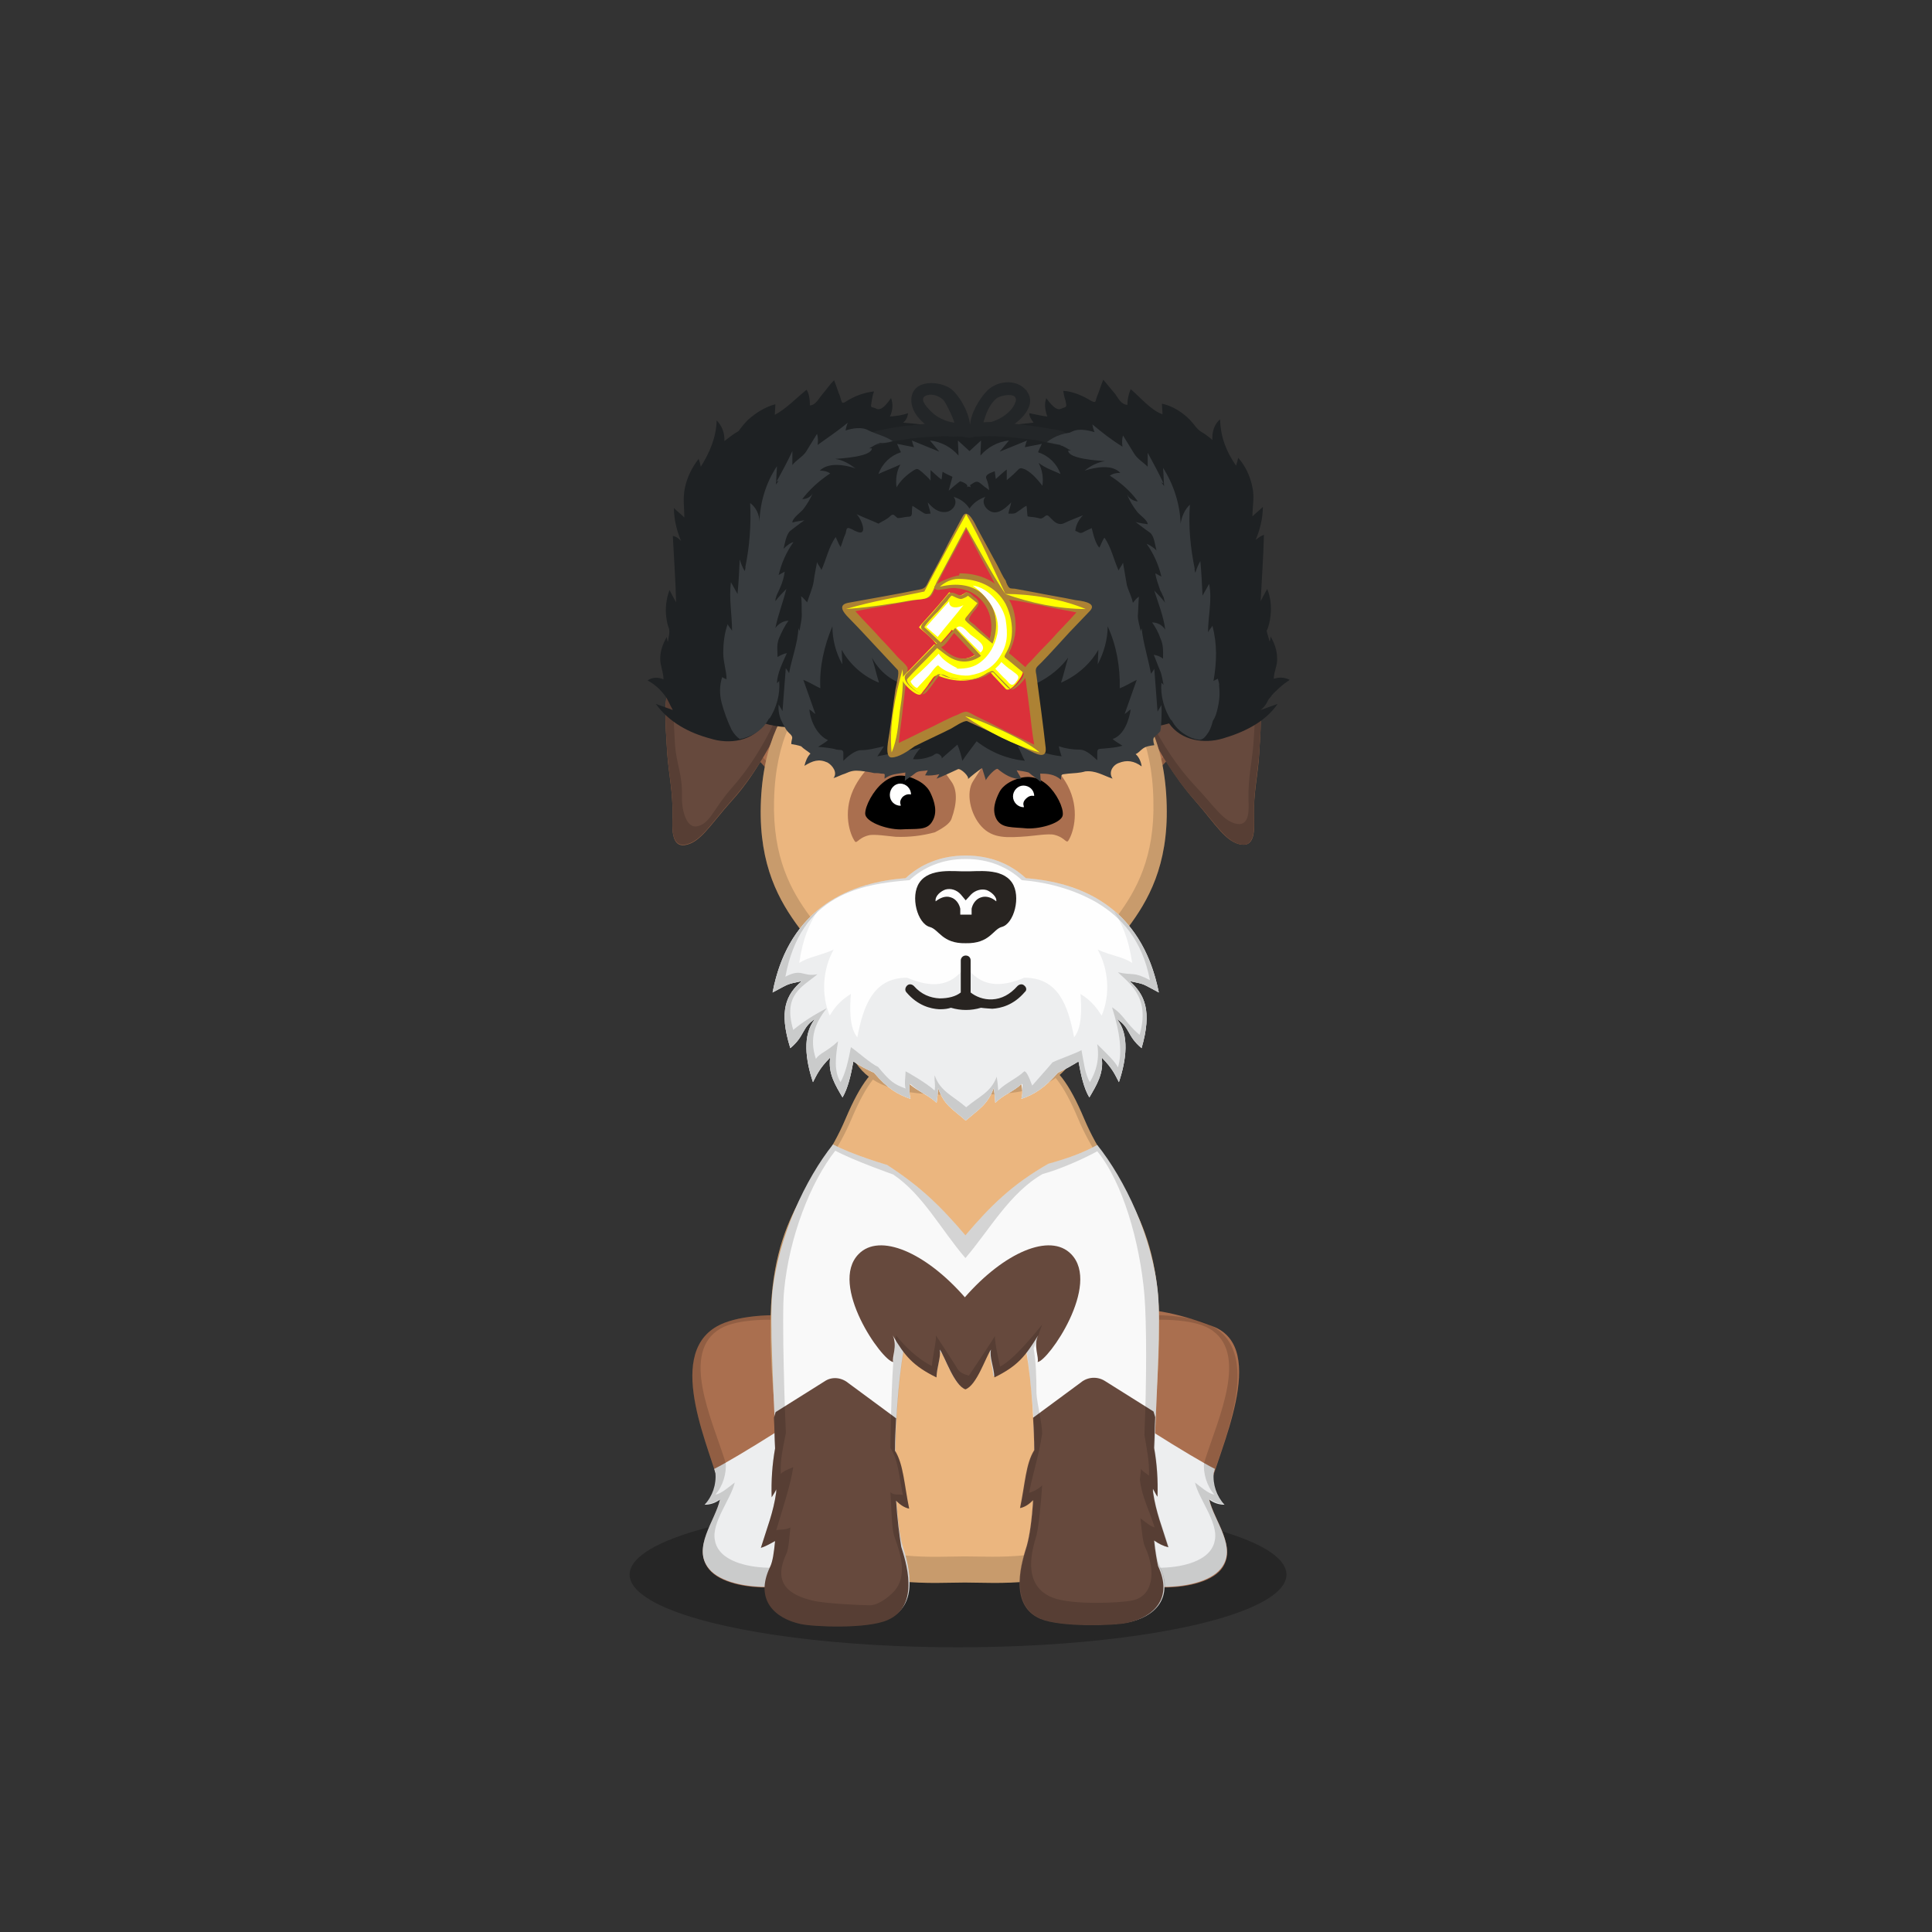 ﻿<?xml version="1.0" encoding="utf-8"?><!DOCTYPE svg PUBLIC "-//W3C//DTD SVG 1.1//EN" "http://www.w3.org/Graphics/SVG/1.1/DTD/svg11.dtd"><svg x="0" y="0" width="340px" height="340px" viewBox="0, 0, 340, 340" preserveAspectRatio="xMidYMid" font-size="0" id="a" enable-background="new 0 0 340 340" xmlns="http://www.w3.org/2000/svg" xmlns:xlink="http://www.w3.org/1999/xlink" xmlns:xml="http://www.w3.org/XML/1998/namespace" version="1.1"><rect x="0" y="0" width="340" height="340" fill="#333333" stroke="none"/><g id="b" fill="#000"><g id="c"><g transform="translate(0, 0) translate(0, 224)" id="d"><ellipse cx="168.6" cy="53.1" rx="57.8" ry="12.8" fill-opacity="0.25" id="e" /></g><g id="f"><g transform="translate(110.3, 106.6) translate(25.5, 135.5) scale(-1, 1) translate(-25.5, -135.5) translate(24, 134)" id="g" /><g transform="translate(127.5, 276) scale(1) translate(-127.5, -276) translate(110.3, 106.6) translate(11, 124)" id="h"><path d="M5.5 31.6 C4 25 -4.5 8.1 4.9 2.8 C11.3 -0.8 29.6 0.5 37.7 7.3 C45.8 14.2 46.2 40.5 24.1 25 C20 22.1 30.1 37 24.8 45 C21.8 49.6 7.3 50.2 3.5 45.6 C-0.1 41.2 6.3 35.3 5.5 31.6 z" id="i" fill="#AA6F4F" /><path d="M5.4 33.3 C4.6 33.9 3.7 34.2 2.7 34.2 C4.1 32.7 4.8 30.6 4.6 28.6 C4.5 28.4 4.5 28.2 4.4 27.9 C8.2 26 22.2 17.3 25.8 14.2 C25.8 17.2 29.4 22.5 28.2 26.7 C26.7 31.5 30 36.9 24.8 44.9 C21.8 49.5 7.3 50.1 3.5 45.5 C0.4 41.8 4.6 37 5.4 33.3 z" id="j" fill="#EDEEEF" /><path d="M4.9 2.8 C11.3 -0.8 29.6 0.5 37.7 7.3 C45.3 13.8 46.1 37.3 28 27.4 C27.1 31.8 29.5 36.8 25.4 43.8 C25.2 44.2 25 44.6 24.8 44.9 C21.8 49.5 7.3 50.1 3.5 45.5 C2.9 44.8 2.6 44.1 2.5 43.3 C1.8 40 4.8 36.2 5.4 33.2 C4.6 33.8 3.7 34.1 2.7 34.1 C4.1 32.6 4.8 30.5 4.6 28.5 C4.5 28.3 4.5 28.1 4.4 27.8 C1.8 20.1 -3.1 7.3 4.9 2.8 z M5.5 3.2 C-1.6 7.3 3.9 19 6.2 26.2 C6.3 26.5 6.3 26.7 6.4 26.8 C6.6 28.6 5.9 31 4.6 32.4 C5.5 32.4 7.2 30.9 8 30.3 C7.4 33.1 3.9 37.3 4.5 40.4 C4.6 41.1 4.9 41.8 5.4 42.4 C8.8 46.6 21.7 46.1 24.4 41.8 C24.6 41.5 24.8 41.1 25 40.8 C28.6 34.3 25.9 29.2 26.7 25.2 C42.9 34.2 44.1 14.1 37.4 8.2 C30.2 2 11.2 -0.1 5.5 3.2 z" opacity="0.15" id="k" /></g><g transform="translate(212.4, 276) scale(1) translate(-212.4, -276) translate(110.3, 106.6) translate(86, 148) scale(-1, 1) translate(-86, -148) translate(64, 123)" id="l"><path d="M5.5 32.6 C4 26 -5.2 7.6 4.9 3.8 C30.4 -6.1 41.7 9.9 43.4 18.9 C45.8 31.2 30.5 28 24 26 C19.2 24.5 30 38 24.7 46 C21.7 50.6 7.2 51.2 3.4 46.6 C-0.1 42.2 6.3 36.3 5.5 32.6 z" id="m" fill="#AA6F4F" /><path d="M5.5 34.3 C4.7 34.9 3.8 35.2 2.8 35.2 C4.2 33.7 4.9 31.6 4.7 29.6 C4.6 29.4 4.6 29.2 4.5 28.9 C8.3 27 22.3 18.3 25.9 15.2 C25.9 18.2 25.3 21.7 24.1 25.9 C22.6 30.7 30.1 37.9 24.8 45.9 C21.8 50.5 7.3 51.1 3.5 46.5 C0.4 42.8 4.7 38 5.5 34.3 z" id="n" fill="#EDEEEF" /><path d="M4.9 3.8 C11.3 0.2 29.6 1.5 37.7 8.3 C45.3 14.8 46.1 38.3 28 28.4 C27.1 32.8 29.5 37.8 25.4 44.8 C25.2 45.2 25 45.6 24.8 45.9 C21.8 50.5 7.3 51.1 3.5 46.5 C2.9 45.8 2.6 45.1 2.5 44.3 C1.8 41 4.8 37.2 5.4 34.2 C4.6 34.8 3.7 35.1 2.7 35.1 C4.1 33.6 4.8 31.5 4.6 29.5 C4.5 29.3 4.5 29.1 4.4 28.8 C1.8 21.1 -3.1 8.3 4.9 3.8 z M5.5 4.2 C-1.6 8.3 3.9 20 6.2 27.2 C6.3 27.5 6.3 27.7 6.4 27.8 C6.6 29.6 5.9 32 4.6 33.4 C5.5 33.4 7.2 31.9 8 31.3 C7.4 34.1 3.9 38.3 4.5 41.4 C4.6 42.1 4.9 42.8 5.4 43.4 C8.8 47.6 21.7 47.1 24.4 42.8 C24.6 42.5 24.8 42.1 25 41.8 C28.6 35.3 25.9 30.2 26.7 26.2 C42.9 35.2 44.1 15.1 37.4 9.2 C30.2 3 11.2 0.9 5.5 4.2 z" opacity="0.15" id="o" /></g><g transform="translate(110.3, 106.6) translate(17, 79)" id="p"><path d="M63.5 11.3 C58.1 -1.5 54.6 0 42.5 0.5 L42.5 0.6 L42.5 0.5 C30.4 0 26.9 -1.4 21.5 11.3 C16.7 22.7 8.3 27.6 8.3 47.7 C8.3 61.3 10.5 83 18 88.2 C26.3 93.9 36.9 92.9 42.5 92.9 L42.5 92.8 L42.5 92.9 C48.1 92.9 58.7 93.9 67 88.2 C74.5 83.1 76.7 61.3 76.7 47.7 C76.7 27.6 68.3 22.7 63.5 11.3 z" id="q" fill="#EBB67F" /><path d="M63.5 11.3 C68.3 22.7 76.7 27.6 76.7 47.7 C76.7 61.3 74.5 83.1 67 88.2 C58.7 93.9 48.1 92.9 42.5 92.9 L42.5 92.8 L42.5 92.9 C36.9 92.9 26.3 93.9 18 88.2 C10.5 83 8.3 61.3 8.3 47.7 C8.3 27.6 16.7 22.7 21.5 11.3 C26.9 -1.4 30.4 0 42.5 0.5 L42.5 0.6 L42.5 0.5 C54.6 0 58.1 -1.5 63.5 11.3 z M62.4 11.2 C57.3 -0.9 53.9 0.5 42.5 1 L42.5 1.1 L42.5 1 C31.1 0.5 27.7 -0.8 22.6 11.2 C18.1 22 10.1 26.6 10.1 45.6 C10.1 58.5 12.2 79 19.3 83.9 C27.2 89.3 37.2 88.3 42.5 88.3 L42.5 88.2 L42.5 88.3 C47.8 88.3 57.8 89.2 65.7 83.9 C72.8 79.1 74.9 58.5 74.9 45.6 C74.8 26.6 66.9 22 62.4 11.2 z" opacity="0.15" id="r" /></g><g transform="translate(110.3, 106.6) translate(23, 94)" id="s"><path d="M70.7 75 C68 69.2 71.4 37.6 70.5 27.2 C69.6 17.2 64.6 6.9 59.8 0.9 C57.1 2.4 54.1 3.4 51.2 4.2 C44.9 7.8 41.1 11.5 36.6 16.8 C32 11.4 28.5 8.1 22.8 4.4 C23.1 4.5 16.6 2.6 13.3 0.8 C8.5 6.8 3.6 17.1 2.6 27.1 C1.7 37.5 5.1 69.1 2.4 74.9 C-0.3 80.6 3.2 83.9 7.8 84.9 C10.1 85.4 19.5 85.8 23.1 84.2 C29 81.7 26.2 73.6 25.5 71.3 C23.9 65.5 23.7 49.2 25.7 37.1 C27.1 39 28.7 40.2 31.5 41.6 C31.6 39.8 32.2 38.5 32.1 37.2 C32.2 37.3 32.4 37.5 32.5 37.6 C33.4 39.5 34.8 43.1 36.5 43.8 L36.5 43.7 L36.5 43.8 C38.1 43.2 39.6 39.6 40.5 37.6 C40.6 37.5 40.8 37.3 40.9 37.2 C40.8 38.5 41.4 39.8 41.5 41.6 C44.3 40.2 45.9 38.9 47.3 37.1 C49.3 49.3 49.1 65.5 47.5 71.3 C46.8 73.6 44 81.7 49.9 84.2 C53.5 85.7 62.9 85.4 65.2 84.9 C69.8 84 73.4 80.7 70.7 75 z" id="t" fill="#F9F9F9" /><path d="M24.4 63.5 C25.1 64.2 25.8 64.7 26.7 64.9 C25.8 60.6 25.7 57.1 24.2 54.7 C24.2 52.8 24.3 50.9 24.4 49 L16 42.8 C14.8 41.8 13.1 41.6 11.8 42.5 L3.2 47.9 C3.1 48.2 3 48.6 2.9 48.9 C3 50.7 3 52.5 3.1 54.3 C2.6 57.1 2.4 60 2.5 62.9 C2.8 62.4 3.1 62 3.3 61.5 C3.3 61.7 3.3 61.8 3.3 62 C2.8 65.6 1.7 68.2 0.6 71.8 C1.3 71.6 2.2 71.1 3.1 70.6 C2.9 72.6 2.7 74.2 2.2 75.2 C-0.5 80.9 3 84.2 7.6 85.2 C9.9 85.7 19.3 86.1 22.9 84.5 C28.8 82 26 73.9 25.3 71.6 C25 69.7 24.6 66.8 24.4 63.5 z" id="u" fill="#66493D" /><path d="M69.8 70.5 C70.6 71.1 71.5 71.5 72.3 71.7 C71.2 68.1 70.1 65.5 69.6 61.9 C69.6 61.7 69.6 61.6 69.6 61.4 C69.9 61.9 70.1 62.4 70.4 62.8 C70.5 59.9 70.3 57 69.8 54.2 C69.9 52.4 69.9 50.6 70 48.8 C69.9 48.5 69.8 48.1 69.7 47.8 L61.1 42.4 C59.8 41.6 58.1 41.7 56.9 42.7 L48.5 48.9 C48.6 50.8 48.7 52.7 48.7 54.6 C47.2 57 47.1 60.5 46.2 64.8 C47.1 64.6 47.8 64.1 48.5 63.4 C48.3 66.8 47.9 69.6 47.4 71.4 C46.7 73.7 43.9 81.8 49.8 84.3 C53.4 85.8 62.8 85.5 65.1 85 C69.7 84 73.2 80.7 70.5 75 C70.3 74.1 70 72.5 69.8 70.5 z" id="v" fill="#66493D" /><path d="M55.2 20.1 C51.5 16.3 43.4 19.8 36.5 27.7 L36.5 27.8 L36.5 27.7 C29.6 19.8 21.5 16.3 17.8 20.1 C12.5 25.5 21.9 38.9 23.9 39.1 C23.6 38.3 24.7 36.2 23.8 34.4 C25.9 38 27.4 39.8 31.5 41.8 C31.6 39.8 32.3 38.3 32.1 36.9 C33 38.2 34.6 43.2 36.6 43.9 L36.6 43.8 L36.6 43.9 C38.6 43.2 40.2 38.1 41.1 36.9 C40.8 38.3 41.6 39.8 41.7 41.8 C45.8 39.8 47.2 38 49.4 34.4 C48.5 36.2 49.6 38.3 49.3 39.1 C51.2 38.9 60.5 25.5 55.2 20.1 z" id="w" fill="#66493D" /><path d="M47.4 37.4 C46 39.2 44.5 40.4 41.7 41.8 C41.7 41.7 41.7 41.6 41.7 41.5 C41.6 41.5 41.6 41.6 41.5 41.6 C41.4 39.8 40.8 38.5 40.9 37.2 C40 38.8 38.5 43.2 36.6 43.9 L36.6 43.8 L36.6 43.9 C35.9 43.7 35.3 42.9 34.7 42 C33.8 40.6 33.1 38.8 32.5 37.7 C32.5 37.7 32.5 37.6 32.5 37.6 L32.1 37.2 C32.2 38.5 31.6 39.9 31.5 41.8 C28.7 40.4 27.1 39.1 25.7 37.3 C24.8 42.8 24.4 49 24.3 54.8 C25.7 57.2 25.9 60.7 26.7 64.9 C25.8 64.7 25.1 64.2 24.5 63.6 C24.7 66.9 25.1 69.6 25.5 71.3 C26.1 73.2 28 78.9 25.6 82.3 C25 83.2 24.2 84 22.9 84.5 C19.3 86.1 9.9 85.7 7.6 85.2 C3 84.2 -0.5 80.9 2.2 75.2 C2.7 74.2 2.9 72.6 3.1 70.6 C2.2 71.1 1.3 71.6 0.6 71.8 C1.7 68.2 2.8 65.6 3.3 62 L3.3 61.5 C3.1 62 2.8 62.4 2.5 62.9 C2.4 60 2.6 57.1 3.1 54.3 C3 52.5 3 50.7 2.9 48.9 C2.9 48.8 3 48.7 3 48.6 C2.6 40 2.2 31.6 2.6 27.1 C3.6 17.1 8.5 6.8 13.3 0.8 C16.6 2.6 23.1 4.5 22.8 4.4 C28.5 8.1 32 11.4 36.6 16.8 C41.1 11.5 44.9 7.8 51.2 4.2 C54.1 3.4 57.1 2.4 59.8 0.9 C64.6 6.9 69.6 17.2 70.5 27.2 C71 32.7 70.2 44.1 69.9 54.5 C70.4 57.2 70.5 60 70.4 62.8 C70.1 62.4 69.9 62 69.7 61.5 C69.7 61.7 69.7 62 69.7 62.2 C70.2 65.6 71.3 68.2 72.4 71.7 C71.6 71.5 70.7 71.1 69.9 70.5 C70.1 72.5 70.3 74.1 70.8 75 C73 79.6 71.1 82.6 67.8 84.1 C67 84.5 66.1 84.8 65.2 85 C62.9 85.5 53.5 85.8 49.9 84.3 C44 81.8 46.8 73.7 47.5 71.4 C48 69.6 48.4 66.8 48.6 63.4 C47.9 64.1 47.2 64.6 46.3 64.8 C47.2 60.5 47.3 57 48.8 54.6 C48.8 52.7 48.7 50.8 48.6 48.9 L48.6 48.9 C48.3 45 47.9 41 47.4 37.4 z M50.1 32.5 L48.6 36.7 C49 38.9 49.1 41.6 49.1 44.6 C49.2 46.4 50.1 49.9 50.1 51.7 C49.5 55.7 48.6 58.1 47.8 62.1 C48.6 61.9 49.5 61.4 50.1 60.8 C49.9 64 49.5 68 49.1 69.6 C48.5 71.7 46.3 78.2 51.8 80.5 C55.1 81.9 63.6 81.5 65.7 81.1 C69.7 80.5 70.2 75.9 68.2 71.6 C67.8 70.8 67.6 68.5 67.4 66.6 C68.1 67.1 69.1 68 69.9 68.2 C68.9 65 67.7 63 67.3 59.8 C67.3 59.6 67.5 58.1 67.5 57.9 C67.7 58.3 68.6 58.8 68.9 59.1 C69 56.5 68.5 54.4 68.1 51.9 C68.5 42.3 68.5 32.4 68.1 27.3 C67.3 18 64.3 7.5 59.8 2 C57.3 3.4 52.9 5.3 50.2 6 C44.4 9.3 40.8 15.9 36.6 20.8 C32.3 15.8 29.1 9.6 23.9 6.1 C24.2 6.2 16.8 3.6 13.7 1.9 C9.3 7.5 5.6 17.1 4.7 26.4 C4.2 30.7 4.9 50 5 51.6 C4.5 54.2 4 56.1 4.1 58.8 C4.3 58.5 5 58.1 6.3 57.6 C5.8 60.9 4.3 65.3 3.3 68.7 C3.9 68.5 5 68.7 5.8 68.2 C5.6 70.1 5.5 71.9 5.1 72.8 C2.6 78.1 5.6 80.1 9.8 81.1 C11.9 81.6 18.1 81.9 19.8 81.9 C21.5 81.9 23.8 79.9 24.4 79 C26.7 75.8 24.5 71.2 24 69.5 C23.6 67.9 23.6 65 23.4 62 C24 62.6 24.8 62.3 25.6 62.5 C24.8 58.6 24.8 56.5 23.4 54.2 C23.5 48.8 23.6 39.5 24.4 34.4 C25.7 36.1 28.1 38.5 30.7 39.8 C30.8 38.1 31.5 35.6 31.4 34.4 C33.4 37.5 34.7 39.4 35.2 40.3 C35.6 40.9 36.2 41.2 37.2 41.5 C39.7 37.8 41.2 35.5 41.8 34.5 C41.7 35.7 42.7 39.8 42.7 39.9 C45.2 38.6 48.8 34.1 50.1 32.5 z" opacity="0.15" id="x" /></g></g><g transform="translate(169.6, 190.7) scale(0.867) translate(-169.6, -190.7)" id="y"><path d="M36 2.5 C33.7 1.1 20.7 1.7 13.6 1 C12 0.8 10.5 0.3 9 0.7 C6.6 1.3 5.7 2.5 4.9 3.4 C4.5 5.2 -2.2 10.2 2.7 17.8 C7 24.6 13.9 22.8 16 22 C16.7 21.7 17.6 20.8 18.7 19.6 C20.4 22.3 22.3 25 24.5 27.5 C28.8 32.4 30.8 36.1 34.1 36.5 C36.8 36.8 36.6 33.2 36.5 30.8 C36.4 25.7 37.4 22.1 37.6 17.6 C37.9 12.4 38.6 4.2 36 2.5 z" transform="translate(73, 3) translate(119, 102.7)" id="z" fill="#AA6F4F" /><path d="M33.1 3.5 C32.3 2.6 31.4 1.4 29 0.8 C27.4 0.4 26 0.8 24.4 1.1 C17.3 1.7 4.4 1.2 2 2.6 C-0.7 4.3 0.1 12.5 0.4 17.7 C0.7 22.2 1.6 25.7 1.5 30.9 C1.4 33.3 1.3 36.9 3.9 36.6 C7.1 36.2 9.1 32.5 13.5 27.6 C15.7 25.2 17.6 22.5 19.3 19.7 C20.4 20.9 21.3 21.9 22 22.1 C24.1 22.9 29.5 25.4 34.7 17 C39.3 9.7 33.6 5.3 33.1 3.5 z" transform="translate(8, 3) translate(101, 102.7)" id="a1" fill="#AA6F4F" /><g transform="translate(101, 102.7) translate(8, 3)" id="b1"><path d="M33.1 3.5 C33.6 5.3 39.3 9.7 34.7 17 C29.5 25.4 24.1 22.9 22 22.1 C21.3 21.9 20.4 20.9 19.3 19.7 C17.6 22.5 15.7 25.2 13.5 27.6 C9.1 32.5 7.1 36.2 3.9 36.6 C1.3 36.9 1.4 33.3 1.5 30.9 C1.6 25.7 0.7 22.2 0.4 17.7 C0.1 12.5 -0.7 4.3 2 2.6 C4.4 1.2 17.3 1.7 24.4 1.1 C26 0.8 27.4 0.4 29 0.8 C31.4 1.4 32.3 2.6 33.1 3.5 z M31.9 3.6 C31.2 2.8 30.4 1.7 28.2 1.2 C26.7 0.8 25.5 1.2 24 1.5 C17.6 2 5.9 1.5 3.7 2.8 C1.3 4.3 2 11.8 2.2 16.5 C2.5 20.6 3.3 23.8 3.2 28.5 C3.1 30.7 3 33.9 5.4 33.7 C8.3 33.3 10.1 30 14.1 25.5 C16.1 23.3 17.8 20.9 19.4 18.3 C20.4 19.4 21.2 20.3 21.8 20.5 C23.7 21.2 28.6 23.5 33.3 15.9 C37.5 9.2 32.4 5.3 31.9 3.6 z" opacity="0.15" id="c1" /><path d="M27.3 0.6 C21.7 1.9 4.7 0.8 2 2.5 C-0.7 4.2 0.1 12.4 0.4 17.6 C0.7 22.1 1.6 25.6 1.5 30.8 C1.4 33.2 1.3 36.8 3.9 36.5 C7.1 36.1 9.1 32.4 13.5 27.5 C21.5 18.6 26.6 6 27.3 0.6 z" id="d1" fill="#66493D" /><path d="M27.3 0.6 C26.6 6 21.5 18.6 13.5 27.5 C9.1 32.4 7.1 36.1 3.9 36.5 C1.3 36.8 1.4 33.2 1.5 30.8 C1.6 25.6 0.7 22.1 0.4 17.6 C0.1 12.4 -0.7 4.2 2 2.5 C4.7 0.8 21.7 1.9 27.3 0.6 z M25.6 1.4 C20.7 2.5 5.8 1.6 3.4 3.1 C1 4.6 1.8 11.8 2 16.3 C2.3 20.2 3.5 22.1 3.4 26.6 C3.3 28.7 4 33 6.3 32.8 C9.1 32.4 9.7 29.3 13.5 25 C20.5 17.2 25 6.1 25.6 1.4 z" opacity="0.15" id="e1" /></g><g transform="translate(119, 102.7) translate(73, 3)" id="f1"><path d="M36 2.5 C38.6 4.2 37.9 12.4 37.6 17.6 C37.4 22.1 36.4 25.7 36.5 30.8 C36.6 33.2 36.8 36.8 34.1 36.5 C30.8 36.1 28.8 32.4 24.5 27.5 C22.3 25 20.4 22.3 18.7 19.6 C17.6 20.8 16.7 21.7 16 22 C13.9 22.8 7 24.6 2.7 17.8 C-2.2 10.2 4.5 5.2 4.9 3.4 C5.7 2.5 6.6 1.3 9 0.7 C10.5 0.3 12 0.8 13.6 1 C20.7 1.7 33.7 1.1 36 2.5 z M34.2 2.7 C32.1 1.4 20.5 2 14.2 1.4 C12.8 1.2 11.4 0.8 10.1 1.1 C8 1.6 7.2 2.7 6.4 3.5 C6 5.1 0.1 9.6 4.4 16.4 C8.2 22.5 14.4 20.9 16.3 20.2 C16.9 19.9 17.7 19.1 18.7 18.1 C20.2 20.5 21.9 22.9 23.9 25.2 C27.7 29.6 29.5 32.9 32.5 33.2 C34.9 33.5 34.7 30.2 34.6 28.1 C34.5 23.5 35.4 20.3 35.6 16.3 C35.9 11.5 36.6 4.2 34.2 2.7 z" opacity="0.15" id="g1" /><path d="M10.7 0.6 C16.3 1.9 33.3 0.8 36 2.5 C38.7 4.2 37.9 12.4 37.6 17.6 C37.3 22.1 36.4 25.6 36.5 30.8 C36.6 33.2 36.7 36.8 34.1 36.5 C30.9 36.1 28.9 32.4 24.5 27.5 C16.5 18.6 11.4 6 10.7 0.6 z" id="h1" fill="#66493D" /><path d="M10.7 0.6 C16.3 1.9 33.3 0.8 36 2.5 C38.7 4.2 37.9 12.4 37.6 17.6 C37.3 22.1 36.4 25.6 36.5 30.8 C36.6 33.2 36.7 36.8 34.1 36.5 C30.9 36.1 28.9 32.4 24.5 27.5 C16.5 18.6 11.4 6 10.7 0.6 z M12 1.3 C12.6 6 17.3 16.8 24.5 24.5 C28.5 28.7 30.3 31.9 33.2 32.3 C35.6 32.6 35.5 29.4 35.4 27.4 C35.3 22.9 36.1 19.9 36.4 16 C36.7 11.5 37.4 4.4 35 3 C32.6 1.6 17.1 2.4 12 1.3 z" opacity="0.15" id="i1" /></g><g transform="translate(102.5, 96) translate(25, 0)" id="j1"><path d="M83.3 38.3 C82.7 12.3 65.3 8.5 60.7 6 C55.5 3.1 48.3 0.1 42.1 0.1 C35.9 0.1 28.7 3.2 23.5 6 C18.9 8.6 1.6 12.3 0.9 38.3 C0.3 62.7 17 66.8 17.2 78.3 C17.5 96.2 28 97 42 97 C56 97 66.5 96.1 66.8 78.3 C67.1 66.8 83.9 62.6 83.3 38.3 z" id="k1" fill="#EBB67F" /><path d="M83.3 38.3 C83.9 62.6 67.1 66.8 66.8 78.3 C66.5 96.1 56 97 42 97 C28 97 17.5 96.2 17.2 78.3 C17 66.8 0.3 62.7 0.9 38.3 C1.6 12.3 18.9 8.6 23.5 6 C28.7 3.2 35.9 0.1 42.1 0.1 C48.3 0.1 55.5 3.1 60.7 6 C65.3 8.5 82.7 12.3 83.3 38.3 z M80.6 37.2 C80.1 12.6 63.8 9 59.5 6.6 C54.6 3.8 47.9 1 42.1 1 C36.3 1 29.6 3.9 24.7 6.6 C20.4 9.1 4.2 12.6 3.6 37.2 C3 60.4 18.6 64.2 18.8 75.1 C19.1 92.1 28.9 92.8 42 92.8 C55.1 92.8 64.9 92 65.2 75.1 C65.5 64.2 81.2 60.3 80.6 37.2 z" opacity="0.15" id="l1" /></g><g id="m1"><g transform="translate(110.5, 98.8) translate(20, 34)" id="n1"><g transform="translate(0, 11)" id="o1"><path d="M72.8 26.1 C76.1 26.8 75.1 26.5 78.7 28.4 C75.2 10.7 62.4 6 51.7 5.2 C48.7 2.4 44.6 0.6 39.5 0.6 C34.4 0.6 30.3 2.4 27.3 5.2 C16.6 6 3.7 10.7 0.3 28.4 C3.9 26.5 3 26.8 6.2 26.1 C3.1 28.8 1.5 32 3.9 39.7 C6.9 37.2 6.2 35.5 8.9 33.8 C6.3 37 7 42.1 8.5 46.6 C9.2 45.3 9.7 43.9 12 41.6 C11.5 44.8 13.1 47.3 14.5 49.7 C15.6 47.8 16.2 45.2 16.7 42.4 C18 43.3 19.4 44 20.9 44.7 C23.6 47.9 25.7 49.1 28.3 50 C28 48.8 28.1 48.2 28.1 47 C30 48.6 31.9 49.2 33.6 50.8 C33.8 49.4 33.8 49.2 33.9 47.8 C35.1 51.3 36.8 52 39.5 54.4 C42.3 52 43.9 51.2 45.2 47.8 C45.4 49.2 45.4 49.4 45.5 50.8 C47.2 49.1 49.1 48.6 50.8 47 C51 48.3 51.1 48.8 50.8 50 C53.4 49.1 55.5 47.8 58.2 44.7 C59.7 44 61.1 43.2 62.4 42.4 C62.9 45.2 63.5 47.9 64.6 49.7 C66 47.3 67.6 44.8 67.1 41.6 C69.4 43.9 69.9 45.3 70.6 46.6 C72.1 42.1 72.8 37 70.2 33.8 C72.9 35.5 72.2 37.2 75.2 39.7 C77.4 32.1 75.8 28.8 72.8 26.1 z" id="p1" fill="#FEFEFE" /><path d="M72.8 26.1 C76.1 26.8 75.1 26.5 78.7 28.4 C77.1 20.5 73.7 15.2 69.5 11.7 C71.3 14.7 72.5 17.2 73.3 22.4 C71.3 21.1 69.2 21 66.3 19.7 C68.5 23.7 68.9 28.8 67.1 33.1 C66.2 31.7 65.1 30.1 62.8 28.7 C63.3 34.5 62.3 36.5 61.5 37.5 C60.3 31.2 58.4 25.4 51.4 25.4 C46.7 27.4 42.5 27.4 39.5 23 C36.5 27.5 32.3 27.4 27.6 25.4 C20.7 25.4 18.7 31.2 17.5 37.5 C16.7 36.5 15.7 34.5 16.2 28.7 C13.9 30.1 12.8 31.6 11.9 33.1 C10.1 28.8 10.5 23.6 12.7 19.7 C9.8 21 7.8 21.1 5.7 22.4 C6.5 17.2 7.7 14.7 9.5 11.7 C5.2 15.2 1.8 20.5 0.3 28.4 C3.9 26.5 3 26.8 6.2 26.1 C3.1 28.8 1.5 32 3.9 39.7 C6.9 37.2 6.2 35.5 8.9 33.8 C6.3 37 7 42.2 8.5 46.6 C9.2 45.3 9.7 43.9 12 41.6 C11.5 44.8 13.1 47.3 14.5 49.7 C15.6 47.8 16.2 45.2 16.7 42.4 C18 43.3 19.4 44 20.9 44.7 C23.6 47.9 25.7 49.1 28.3 50 C28 48.8 28.1 48.2 28.1 47 C28.2 47 28.2 47 28.3 47 C30 48.6 31.9 49.2 33.6 50.8 C33.8 49.4 33.8 49.2 33.9 47.8 C35.1 51.3 36.8 52 39.5 54.4 C42.3 52 43.9 51.2 45.2 47.8 C45.4 49.2 45.4 49.4 45.5 50.8 C47.2 49.1 49.1 48.6 50.8 47 C50.9 47 50.9 47 51 47 C51 48.3 51.1 48.8 50.8 50 C53.4 49.1 55.5 47.8 58.2 44.7 C59.7 44 61.1 43.2 62.4 42.4 C62.9 45.2 63.5 47.9 64.6 49.7 C66 47.3 67.6 44.8 67.1 41.6 C69.4 43.9 69.9 45.3 70.6 46.6 C72.1 42.1 72.8 37 70.2 33.8 C72.9 35.5 72.2 37.2 75.2 39.7 C77.4 32.1 75.8 28.8 72.8 26.1 z" id="q1" fill="#EDEEEF" /><path d="M72.8 26.1 C75.8 28.8 77.4 32.1 75.2 39.7 C72.2 37.2 72.9 35.5 70.2 33.8 C72.8 37 72.1 42.1 70.6 46.6 C69.9 45.3 69.4 43.9 67.1 41.6 C67.6 44.8 66 47.3 64.6 49.7 C63.5 47.9 62.9 45.2 62.4 42.4 C61.1 43.2 59.7 44 58.2 44.7 C55.5 47.8 53.4 49.1 50.8 50 C51.1 48.8 51 48.3 51 47 C50.9 47 50.9 47 50.8 47 C49.1 48.6 47.2 49.1 45.5 50.8 C45.4 49.4 45.4 49.2 45.2 47.8 C43.9 51.2 42.3 52 39.5 54.4 C36.8 52 35.1 51.3 33.9 47.8 C33.8 49.2 33.8 49.4 33.6 50.8 C31.9 49.2 30 48.6 28.3 47 C28.2 47 28.2 47 28.1 47 C28.1 48.2 28 48.8 28.3 50 C25.7 49.1 23.6 47.9 20.9 44.7 C19.4 44 18 43.3 16.7 42.4 C16.2 45.2 15.6 47.8 14.5 49.7 C13.1 47.3 11.5 44.8 12 41.6 C9.7 43.9 9.2 45.3 8.5 46.6 C7 42.1 6.3 37 8.9 33.8 C6.2 35.5 6.9 37.2 3.9 39.7 C1.5 32 3.1 28.8 6.2 26.1 C3 26.8 3.9 26.5 0.3 28.4 C3.7 10.7 16.6 6 27.3 5.2 C30.3 2.4 34.4 0.6 39.5 0.6 C44.6 0.6 48.7 2.4 51.7 5.2 C62.4 6 75.2 10.7 78.7 28.4 C75.1 26.5 76.1 26.8 72.8 26.1 z M70.4 24.3 C73.5 25 73.5 24.1 76.9 25.9 C75.3 17.6 71 13.1 66.2 10.2 C61.4 7.4 55.9 6 50.9 5.6 C48.1 3 44.3 1.3 39.5 1.3 C34.7 1.3 30.9 3 28.1 5.6 C18 6.4 6 8.6 2.9 25.2 C6.3 23.4 6.4 25.3 9.4 24.7 C6.5 27.2 2.3 28.7 4.5 36 C6.4 34.4 8.6 33 11.3 31.6 C8.9 34.6 7.7 37.7 9.1 41.9 C9.8 40.7 11.4 40.4 13.6 38.3 C13.1 41.3 12.7 44.4 14.1 46.6 C15.1 44.8 15.7 42.2 16.2 39.5 C17.4 40.3 20.3 42.9 21.7 43.5 C24.2 46.5 24.9 47 27.3 47.9 C27 46.8 27.3 45.5 27.3 44.4 C27.4 44.4 31.6 46.8 33.2 48.3 C33.4 47 33.1 46.5 33.2 45.2 C34.3 48.5 37 49.4 39.6 51.7 C42.2 49.5 44.6 48.7 45.8 45.5 C46 46.8 46 47 46.1 48.3 C47.7 46.7 49.8 45.9 51.4 44.4 C51.8 44.4 52.3 45.4 53 47.3 C54.9 45.1 56.3 43.6 57.1 42.6 C58.5 41.9 61.8 40.8 63 40.1 C63.5 42.7 63.7 44.9 64.7 46.6 C66 44.4 66.7 41.9 66.2 38.9 C68.4 41.1 69.8 42.4 70.4 43.6 C71.3 40.8 70.9 36.7 69.2 31.4 C71.7 33 72 34.7 74.8 37 C76.9 29.7 73.2 26.9 70.4 24.3 z" opacity="0.15" id="r1" /></g></g><g transform="translate(102.9, 72.8) translate(54, 91)" id="s1"><g id="t1" fill="#282421"><path d="M25 7 C24.6 6.6 24 6.7 23.6 7.1 C22.1 8.8 20.4 9.7 18.5 9.8 C16.7 9.9 15.1 9.2 14.1 8.4 L14.1 1.9 C14.1 1.3 13.7 0.9 13.1 0.9 C12.5 0.9 12.1 1.4 12.1 1.9 L12.1 8.4 C11.1 9.2 9.6 9.6 7.8 9.6 C5.9 9.5 4.1 8.8 2.6 7.1 C2.2 6.7 1.6 6.6 1.2 7 C0.8 7.4 0.7 8 1.1 8.4 C3.4 11.1 6 11.7 7.7 11.8 C7.8 11.8 7.9 11.8 8 11.8 C8.8 11.8 9.5 11.7 10.1 11.5 C12.1 12.1 14.2 12.1 16.2 11.5 C16.8 11.6 18.4 11.7 18.5 11.7 C20.2 11.6 22.8 11 25.1 8.3 C25.5 8 25.5 7.4 25 7 z" id="u1" /></g></g><g transform="translate(111, 91.8) translate(48, 55)" id="v1"><g id="w1"><path d="M20.4 3.1 C18.3 0 13.2 0.9 11 0.8 C8.8 0.9 3.7 0 1.6 3.1 C-0.3 5.9 1.2 11.4 3.7 12.1 C5.6 12.6 6.2 15.5 11 15.4 C15.9 15.5 16.5 12.6 18.3 12.1 C20.8 11.5 22.3 5.9 20.4 3.1 z" id="x1" fill="#282421" /><path d="M15.2 4.6 C14.1 4.3 12.9 4.7 12.1 5.5 L11 6.7 L10 5.5 C9.2 4.6 8 4.2 6.9 4.5 C6 4.8 4.7 5.8 4.9 6.9 C5.8 6.2 6.9 5.7 8 6.1 C9 6.4 9.7 7.4 9.9 8.4 L9.9 9.6 L11 9.6 L12.2 9.6 L12.2 8.4 C12.4 7.4 13.1 6.4 14.1 6.1 C15.2 5.7 16.4 6.2 17.2 6.9 C17.4 6 16.1 4.9 15.2 4.6 z" id="y1" fill="#FEFEFE" /></g></g><g transform="translate(90.8, 101.3) translate(55, 18)" id="z1"><g id="a2"><path d="M1.8 10.9 C4.2 6.6 6.4 6 7.9 4.5 C10.3 2 13.9 0.3 14.6 0.8 C15.3 1.3 20.6 9.2 21.3 10.1 C22.5 11.8 22.5 14.4 21.3 17.7 C21 18.5 19.9 19.4 17.9 20.4 C15.3 21.1 12.7 21.4 10 21.3 C8.7 21.2 5.6 20.7 4.5 21 C2.1 21.6 2.1 23.1 1.5 21.9 C0.5 20.2 -0.8 15.7 1.8 10.9 z" id="b2" fill="#AA6F4F" /><path d="M17.4 18.2 C18.6 16.3 17.8 14 17.1 12.5 C16.3 10.7 14.6 9.9 13.7 9.5 C11.2 8.4 9.2 8.8 7.3 10.4 C5.4 12 3.8 15 3.8 16.6 C3.8 18.2 7.9 19.8 11 19.8 C14.2 19.6 16.3 20.1 17.4 18.2 z" id="c2" /><path d="M13.1 12.7 C13.1 11.5 12.1 10.5 10.9 10.5 C9.8 10.5 8.8 11.5 8.8 12.8 C8.8 14.1 9.8 15 11 15 C11 14.9 11 14.9 11 14.8 C10.8 14.3 10.9 13.8 11.4 13.2 C12 12.7 12.5 12.6 13.1 12.7 z" id="d2" fill="#FFFFFE" /></g></g><g transform="translate(81.2, 101.3) translate(89, 18)" id="e2"><path d="M20.5 10.9 C18.1 6.5 15.9 6 14.4 4.5 C12 2 8.4 0.3 7.7 0.8 C7 1.3 2.4 8.2 1.3 10 C-0.2 12.3 0.7 16.7 3 19.2 C5.3 21.7 8.2 21.5 12.3 21.2 C13.6 21.1 16.7 20.6 17.8 20.9 C20.2 21.5 20.2 23 20.8 21.8 C21.7 20.2 23 15.7 20.5 10.9 z" id="f2" fill="#AA6F4F" /><g transform="translate(5, 9)" id="g2"><path d="M1.1 8.8 C0 6.9 0.9 4.7 1.6 3.3 C2.4 1.7 4.2 0.9 5.1 0.6 C7.6 -0.3 9.6 0.2 11.4 1.8 C13.2 3.4 14.7 6.4 14.5 7.9 C14.3 9.4 10.3 10.7 7.3 10.6 C4.2 10.3 2.2 10.6 1.1 8.8 z" id="h2" /><path d="M8.7 4 C8.7 2.8 7.7 1.9 6.5 1.9 C5.4 1.9 4.4 2.9 4.4 4.1 C4.4 5.3 5.4 6.3 6.6 6.3 C6.6 6.2 6.6 6.2 6.6 6.1 C6.4 5.6 6.5 5.1 7 4.6 C7.6 4 8.1 3.9 8.7 4 z" id="i2" fill="#FFFFFE" /></g></g></g></g></g><g id="j2"><g transform="matrix(1, 0, 0, 1, 1.525879E-05, -0.02)"><g transform="translate(113.967, 66.642) scale(0.965, 0.982)"><g transform="translate(456, 576) translate(-2705.2, -679.4)" id="k2"><path d="M2362.6 160.6 C2363.7 159.4 2365 158.2 2366.3 157.4 C2365.4 156.9 2364.3 156.9 2363.4 157.2 C2363.4 155.9 2364.1 154.8 2364 153.5 C2364 152.1 2363.5 150.8 2362.8 149.6 C2362.8 149.8 2362.8 150.3 2362.6 150.5 C2362.5 149.9 2362.2 149.2 2362.1 148.6 C2362.5 147.8 2362.7 146.8 2362.8 145.9 C2363 144.2 2362.8 142.6 2362.2 141.1 C2361.8 141.8 2361.4 142.5 2361 143.3 C2361.2 139.3 2361.5 135.4 2361.6 131.4 C2361 131.6 2360.5 132 2360.1 132.3 C2360.9 130.4 2361.4 128.4 2361.4 126.4 C2360.8 127 2360.1 127.5 2359.5 128.1 C2359.5 126.3 2359.9 124.7 2359.5 122.9 C2359.1 120.9 2358.2 119 2356.9 117.6 C2356.8 118.1 2356.7 118.5 2356.5 119 C2354.7 116.4 2353.7 113.9 2353.6 110.7 C2352.5 111.6 2352.1 113.1 2352.2 114.4 C2351.5 113.8 2350.8 113.3 2350.1 112.9 C2349.3 112.4 2348.8 111.5 2348.1 110.8 C2346.7 109.4 2344.9 108.3 2343 107.9 C2343 108.5 2343.1 109.2 2343.1 109.8 C2341 109.1 2339 106.7 2337.3 105.3 C2336.9 106.2 2336.7 107.2 2336.7 108.1 C2335.6 108.1 2335 106.9 2334.5 106.2 C2333.8 105.4 2333 104.4 2332.3 103.6 C2331.9 104.5 2331.6 105.6 2331.2 106.5 C2330.8 107.4 2331.1 107.9 2330.1 107.4 C2328.6 106.5 2326.8 105.7 2325 105.6 C2325.1 106.2 2325.2 106.8 2325.4 107.3 C2325.6 108.5 2325.8 108.4 2324.6 108.8 C2323.7 109.3 2322.5 107.7 2321.9 106.9 C2321.5 108 2321.7 109.1 2322.1 110.2 C2321 110.1 2319.9 109.8 2318.8 109.6 C2318.8 110.2 2319.2 110.8 2319.6 111.3 C2315.6 111.7 2311.6 112.2 2307.7 113 C2303.8 112.3 2299.8 111.6 2295.8 111.3 C2296.3 110.9 2296.6 110.4 2296.7 109.6 C2295.6 110 2294.6 110.1 2293.4 110.2 C2293.9 109.1 2294 108 2293.6 106.9 C2293 107.7 2291.9 109.3 2290.9 108.8 C2290.2 108.4 2289.8 108.8 2290 107.9 C2290.1 107.2 2290.2 106.4 2290.5 105.7 C2288.7 105.9 2287 106.5 2285.4 107.5 C2284.5 108.1 2284.6 107.5 2284.3 106.6 C2283.9 105.7 2283.6 104.6 2283.2 103.7 C2282.4 104.5 2281.7 105.5 2281 106.3 C2280.4 107 2279.8 108.2 2278.8 108.2 C2278.8 107.3 2278.7 106.2 2278.2 105.4 C2276.3 106.9 2274.5 108.8 2272.4 109.9 C2272.4 109.3 2272.5 108.6 2272.5 108 C2270.6 108.5 2269 109.5 2267.5 110.8 C2266.9 111.4 2266.3 112.1 2265.8 112.8 C2264.9 113.3 2264 114 2263.2 114.6 C2263.3 113.3 2262.8 111.9 2261.8 110.9 C2261.7 114 2260.5 116.7 2258.9 119.2 C2258.8 118.7 2258.7 118.3 2258.5 117.8 C2257.3 119.3 2256.4 121.1 2256 123 C2255.6 124.9 2255.9 126.5 2255.9 128.3 C2255.3 127.7 2254.6 127.2 2254 126.6 C2254 128.6 2254.5 130.6 2255.3 132.5 C2254.8 132 2254.4 131.7 2253.8 131.6 C2254 135.6 2254.3 139.5 2254.4 143.5 C2254 142.8 2253.6 142.1 2253.2 141.3 C2252.6 142.8 2252.4 144.6 2252.6 146.1 C2252.7 146.8 2252.8 147.5 2253.1 148.2 C2253.3 149 2253 149.7 2252.9 150.6 C2252.9 150.5 2252.9 150.5 2252.8 150.4 C2252.8 150.2 2252.7 149.9 2252.7 149.7 C2252 150.9 2251.5 152.2 2251.5 153.6 C2251.5 154.9 2252.1 156 2252.1 157.3 C2251.2 156.9 2250 156.9 2249.2 157.5 C2250.3 158.1 2251.3 158.9 2252.1 159.9 C2252.9 160.8 2253.2 161.8 2253.8 162.8 C2252.7 162.4 2251.8 162.1 2250.7 161.7 C2253.1 165 2256.8 166.9 2260.6 167.9 C2264.1 169 2268.4 168.4 2270.5 165.2 C2273.2 166 2276.2 166 2279 165.9 C2282.2 165.8 2285.5 165.8 2288.7 165.7 C2294.9 165.5 2301.2 165.3 2307.4 165.1 C2313.6 165.2 2319.9 165.5 2326.1 165.7 C2329.3 165.8 2332.6 165.9 2335.8 165.9 C2338.6 166 2341.6 166 2344.3 165.2 C2346.5 168.3 2350.7 168.9 2354.1 167.9 C2357.9 166.8 2361.8 165 2364.1 161.7 C2363 162.1 2362.1 162.4 2361 162.8 C2362 162 2362.2 161.3 2362.6 160.6 C2363.7 159.4 2362.2 161.3 2362.6 160.6 z" id="l2" fill="#1E2123" /><path d="M2342.9 161.9 C2342.7 162.3 2342.4 162.7 2342.2 163.1 C2342 160.5 2341.8 158 2341.6 155.4 C2341.4 155.8 2341.2 156 2341 156.3 C2340.5 153.6 2339.6 150.9 2339.3 148.2 C2339.2 148.3 2339.2 148.4 2339.1 148.7 C2339 147.8 2338.6 146.9 2338.6 145.9 C2338.7 144.7 2338.7 143.5 2338.8 142.5 C2338.4 142.7 2338.1 143.1 2337.7 143.6 C2337.5 142.5 2336.9 141.5 2336.6 140.4 C2336.4 139.1 2336.1 137.7 2335.9 136.4 C2335.7 136.9 2335.3 137.3 2335.1 137.8 C2334.2 135.9 2333.8 133.7 2332.5 131.9 C2332.1 132.5 2331.9 133.1 2331.6 133.7 C2330.9 133.1 2330.4 131.1 2330.2 130.2 C2329.7 130.4 2329.1 130.7 2328.7 130.9 C2328 131.3 2327.9 130.9 2327.2 130.7 C2327.3 129.6 2327.9 128.6 2328.6 127.9 C2327.4 128.4 2326.2 128.8 2325.2 129.3 C2324.1 129.8 2323.4 129.1 2322.7 128.4 C2322.2 127.9 2322.1 127.7 2321.5 128.2 C2320.9 128.7 2320.7 128.4 2320 128.3 C2319.5 128.2 2318.9 128.2 2318.5 128.1 C2318.4 127.5 2318.4 126.8 2318.3 126.2 C2317.8 126.4 2317.4 126.8 2316.9 127.1 C2316.1 127.7 2316 127.6 2315 127.6 C2315.1 126.9 2315.4 126.3 2315.5 125.6 C2314.6 126.5 2313.3 127.7 2312 127.3 C2310.8 126.9 2310 125.5 2310.8 124.6 C2309.6 125 2308.6 125.7 2307.9 126.7 C2307.2 125.6 2306.1 124.9 2305 124.6 C2305.9 125.7 2304.9 127.1 2303.7 127.3 C2302.2 127.5 2301.2 126.6 2300.3 125.6 C2300.4 126.3 2300.7 126.9 2300.8 127.6 C2300.1 127.6 2300 127.8 2299.4 127.4 C2298.8 127 2298.1 126.6 2297.5 126.2 C2297.4 126.7 2297.4 127.1 2297.4 127.6 C2297.3 128.3 2296.9 128.1 2296.3 128.2 C2295.8 128.3 2295.2 128.4 2294.8 128.4 C2294.2 128 2294.1 127.5 2293.5 128 C2292.8 128.7 2292.1 128.9 2291.3 129.4 C2290 128.8 2288.6 128.3 2287.3 127.7 C2288.2 128.5 2289.5 131.8 2287.3 130.8 C2286.9 130.7 2286.6 130.4 2286.2 130.3 C2285.4 129.9 2285.5 130.5 2285.3 131.2 C2284.9 132 2284.7 132.9 2284.4 133.6 C2284 133 2283.8 132.4 2283.5 131.8 C2282.2 133.6 2281.8 135.8 2280.9 137.7 C2280.7 137.2 2280.3 136.8 2280.1 136.3 C2279.9 137.5 2279.6 138.7 2279.5 139.7 C2279.3 141 2278.7 142.2 2278.3 143.5 C2277.9 143.1 2277.7 142.8 2277.2 142.4 C2277.3 143.3 2277.3 144.3 2277.3 145.2 C2277.4 146.4 2277.1 147.4 2276.9 148.6 C2276.8 148.5 2276.8 148.4 2276.7 148.1 C2276.6 150.8 2275.5 153.5 2275 156.2 C2274.8 155.8 2274.6 155.6 2274.4 155.3 C2274.2 157.9 2274 160.4 2273.8 163 C2273.6 162.6 2273.3 162.2 2273.1 161.8 C2273 163 2273.2 164 2273.8 165.1 C2274.3 166 2274.4 166.4 2275.2 167.1 C2275.9 167.8 2275.4 167.9 2275.4 168.9 C2276 169 2276.6 169.1 2277.2 169.3 C2277.7 169.8 2278.3 170.1 2278.9 170.6 C2278.3 171.2 2278 172 2277.8 172.8 C2279.3 171.9 2280.4 171.5 2282 172.2 C2282.9 172.7 2283.9 174 2283.1 175 C2283.8 174.8 2284.5 174.4 2285.2 174.2 C2286.3 173.7 2286.9 173.6 2288 173.7 C2288.8 173.8 2289.7 173.9 2290.5 174.1 C2291 174.1 2291.3 174.1 2291.8 174.2 C2292.7 174.2 2292.4 174.3 2292.4 175.1 C2293.7 174.2 2294.6 174.3 2296.2 174 C2296.2 174.5 2296.1 175.1 2296.1 175.5 C2296.7 175 2297.3 174.7 2297.9 174.2 C2298.6 173.6 2299.3 173.8 2300.3 173.6 C2300.1 174 2299.9 174.3 2299.8 174.5 C2300.6 174.6 2301.5 174.5 2302.4 174.3 C2302.3 174.5 2302 174.9 2301.9 175.1 C2303.2 174.6 2304.5 174 2305.8 173.4 C2306.3 173.2 2308 174.8 2307.6 175.2 C2308.4 174.5 2309.3 173.8 2310.2 173.2 C2310.4 173.9 2310.7 174.7 2310.9 175.4 C2311 174.9 2312.8 173 2313.1 173.4 C2314.2 174.3 2315.8 175.3 2317.3 175.1 C2317.2 174.7 2316.8 174.2 2316.5 173.6 C2317.2 173.7 2318 173.8 2318.7 174 C2319.4 174.6 2320.2 175.1 2320.9 175.7 C2320.9 175.2 2320.8 174.6 2320.8 174.2 C2322.2 174.2 2323.4 174.3 2324.6 175.3 C2324.6 174.1 2324.7 174.4 2325.9 174.2 C2327 174.1 2328 174.1 2329 173.8 C2330.9 173.6 2332.2 174.5 2334 175.1 C2333.2 174 2334 172.7 2335.1 172.3 C2336.6 171.7 2337.9 171.9 2339.3 172.9 C2339.2 172.1 2338.8 171.2 2338.2 170.7 C2338.7 170.5 2339 170.1 2339.4 169.8 C2340 169.3 2340.8 169.2 2341.6 169.1 C2341.1 167.4 2341.7 167.8 2342.7 166.6 C2342.9 165.7 2343 163.1 2342.9 161.9 C2342.7 162.3 2343 163.3 2342.9 161.9 z" id="m2" fill="#383C3F" /><path d="M2337.3 162.7 C2336.9 162.9 2336.6 163.3 2336.2 163.5 C2336.9 161.5 2337.7 159.4 2338.4 157.4 C2337.3 157.9 2336.4 158.5 2335.3 158.9 C2335.4 155.1 2334.7 151.2 2333.1 147.8 C2333.1 150.2 2332.4 152.5 2331.3 154.6 C2331.3 153.8 2331.4 152.9 2331.4 152 C2329.9 154.6 2327.4 156.7 2324.6 157.9 C2325.1 156.4 2325.4 155 2325.9 153.4 C2324.1 155.8 2321.5 157.6 2318.7 158.6 C2319.4 156.7 2320.2 154.8 2320.9 152.9 C2318.4 154.4 2316.1 156 2313.6 157.4 C2314.3 156.1 2315 154.8 2315.7 153.6 C2314.5 153.8 2313.5 154.3 2312.4 154.8 C2311.8 155 2311.6 155.4 2310.9 155.2 C2310.4 155.1 2310 154.8 2309.5 154.7 C2309.9 154.2 2310.2 153.8 2310.7 153.2 C2309.8 153.6 2308.8 153.8 2308 154.1 C2307.1 153.7 2306.1 153.5 2305.3 153.2 C2305.7 153.7 2306 154.1 2306.5 154.7 C2305.3 155.2 2304.7 155.3 2303.6 154.8 C2302.5 154.3 2301.5 154 2300.3 153.6 C2301 154.9 2301.7 156.2 2302.4 157.4 C2299.9 155.9 2297.6 154.3 2295.1 152.9 C2295.8 154.8 2296.6 156.7 2297.3 158.6 C2294.5 158 2291.9 156.6 2290.1 153.4 C2290.6 154.9 2290.9 156.3 2291.4 157.9 C2288.6 156.8 2286.1 154.7 2284.6 152 C2284.6 152.8 2284.7 153.7 2284.7 154.6 C2283.5 152.5 2282.9 150.1 2282.9 147.8 C2281.4 151.3 2280.5 155.1 2280.7 158.9 C2279.6 158.4 2278.7 157.8 2277.6 157.4 C2278.3 159.4 2279.1 161.5 2279.8 163.5 C2279.4 163.3 2279.1 162.9 2278.7 162.7 C2278.9 164.8 2280.1 167.3 2282.1 168.2 C2281.5 168.7 2280.9 169 2280.3 169.4 C2281.5 169.5 2282.7 169.6 2283.7 169.9 C2284.3 170 2284.9 169.8 2284.9 170.5 C2284.9 171 2284.9 171.4 2284.9 171.9 C2285.6 171.2 2287 170 2288.1 170 C2289.5 170 2290.9 169.6 2292.3 169.3 C2291.9 169.9 2291.5 170.5 2291.1 171.1 C2294.9 170.3 2295.8 170.3 2299 169.6 C2298.4 170.2 2297.9 170.9 2297.6 171.6 C2298.7 171.7 2299.8 171.5 2300.9 171.1 C2301.5 170.9 2301.7 170.4 2302.3 170.7 C2302.5 170.8 2303 171.2 2302.8 171.5 C2303.7 170.7 2304.8 169.8 2305.7 169 C2306.1 169.9 2306.4 171 2306.6 171.9 C2307.4 170.7 2308.4 169.5 2309.2 168.4 C2311.8 170.4 2314.9 171.6 2318 171.9 C2317.5 171.1 2317.2 170.1 2316.7 169.3 C2319.4 169.7 2321.9 170.8 2324.7 171.1 C2324.5 170.5 2324.3 169.9 2324.2 169.3 C2325.4 169.7 2326.7 169.9 2328 169.9 C2329.2 169.9 2330.4 171.1 2331.2 171.8 C2331.2 171.3 2331.2 170.9 2331.2 170.4 C2331.2 169.6 2331.7 169.8 2332.4 169.7 C2333.6 169.6 2334.8 169.5 2335.8 169.2 C2335.2 168.8 2334.6 168.5 2334 168 C2336.1 167.3 2337 164.6 2337.3 162.7 C2336.9 163 2337 164.7 2337.3 162.7 z M2307.9 157.8 C2307.5 157.4 2307.5 157.3 2307.9 157 C2308.3 157.3 2308.3 157.4 2307.9 157.8 C2307.8 157.7 2308 157.7 2307.9 157.8 z" id="n2" fill="#1E2123" /><path d="M2291 115.3 C2290.1 115.3 2289.5 114.2 2289.9 113.4 C2290.3 112.8 2291.3 112.7 2291.9 112.6 C2293.7 112.2 2295.6 111.9 2297.3 111.8 C2300.6 111.4 2304.5 110.9 2307.8 111.7 C2308.9 111.9 2309.2 113.2 2308.3 113.8 C2307.7 114.2 2307 113.8 2306.4 113.8 C2304.9 113.7 2303.2 113.7 2301.6 113.8 C2299.6 113.9 2297.6 114 2295.7 114.4 C2294.8 114.5 2293.9 114.6 2293.1 114.9 C2292.6 114.9 2291.6 115.3 2291 115.3 z" id="o2" fill="#232628" /><path d="M2293.9 114.6 C2292.5 113.7 2291 113.4 2289.5 112.7 C2288.3 112 2286.6 112.3 2285.3 112.7 C2285.4 112.2 2285.5 111.8 2285.7 111.3 C2283.9 112.8 2282 114 2280.2 115.3 C2280.3 114.6 2280.3 114 2280.1 113.3 C2279.4 114.4 2278.8 115.4 2278.1 116.5 C2277.5 117.4 2276.3 118 2275.6 118.9 C2275.6 118.1 2275.6 117.2 2275.6 116.4 C2274.7 118.3 2273.7 120.1 2272.7 121.9 L2273.1 121.7 C2273 121.9 2272.7 122.2 2272.6 122.4 C2272.7 121.3 2272.7 120.2 2272.8 119.1 C2270.8 122 2269.7 125.6 2269.6 129.1 C2269.6 127.8 2269 126.5 2267.9 125.7 C2268.1 129.6 2267.8 133.5 2267 137.3 L2267.1 137.2 C2267 137.4 2267 137.7 2266.9 137.9 C2266.5 137.2 2266.2 136.5 2266 135.8 C2265.9 137.9 2265.8 140 2265.6 142 C2265.2 141.3 2264.8 140.6 2264.4 139.9 C2264 142.8 2264.6 145.7 2264.6 148.6 C2264.4 148.2 2264 147.9 2263.8 147.4 C2263.2 149.1 2263 150.8 2263 152.6 C2263 154.3 2263.6 155.8 2263.6 157.3 C2263.4 157.2 2263.1 157.1 2262.8 156.9 C2262.3 158.4 2262.3 160 2262.7 161.5 C2263.1 163 2263.8 164.9 2264.5 166.3 C2264.9 167 2265.4 167.6 2266 168 C2266.8 167.9 2267.5 167.6 2268.2 167.3 C2269.6 166.6 2270.7 165.6 2271.4 164.2 L2271.4 164.4 C2272.7 162.4 2273.4 160 2273.2 157.6 C2273.1 157.7 2273 157.8 2272.8 158 C2272.8 156.2 2273.9 154.2 2274.6 152.6 C2274 152.7 2273.4 153 2272.9 153.3 C2272.9 152.1 2272.7 151.3 2273.1 150.1 C2273.6 148.9 2274.2 147.7 2274.9 146.8 C2274 146.8 2273.1 147.3 2272.5 148.1 C2273 145.7 2273.9 143.5 2274.5 141.1 C2273.8 141.8 2273.1 142.5 2272.5 143.3 C2272.5 142.4 2273.1 141.6 2273.4 140.8 C2273.8 139.9 2274.1 138.9 2274.2 138 C2273.8 138.2 2273.5 138.4 2273.1 138.6 C2273.6 136.5 2274.5 134.5 2275.8 132.7 C2275.1 132.9 2274.5 133.4 2274 133.9 C2274.2 133 2274.5 131.3 2275.2 130.7 C2276 130.1 2276.9 129.4 2277.8 128.8 C2277.1 128.9 2276.3 129 2275.6 129.2 C2275.6 128.4 2277.1 127.4 2277.6 126.8 C2278.3 125.9 2279 124.8 2279.4 123.7 C2279.2 124.5 2278.3 125 2277.4 125 C2278.8 123.2 2280.5 121.7 2282.5 120.4 C2281.9 120 2281.3 119.9 2280.6 119.9 C2282.1 118.4 2285.1 118.8 2287.1 119.5 C2286 118.7 2284.9 118 2283.4 117.8 C2284.6 117.7 2290.1 117.4 2290.1 115.9 C2290 115.9 2289.7 115.9 2289.6 115.9 C2290.1 115.7 2291 115 2291.5 115 C2291.5 115 2291.5 114.9 2291.4 114.9 C2292.2 115 2293 114.9 2293.9 114.6 C2292.7 113.8 2293 114.9 2293.9 114.6 z" id="p2" fill="#383C3F" /><path d="M2330.8 127.5 C2330.9 127.6 2330.9 127.6 2331 127.7" id="q2" fill="#293C49" /><path d="M2326.3 163.3 C2326.3 163.2 2326.3 163.2 2326.3 163.1" id="r2" fill="#383C3F" /><path d="M2324.6 115.3 C2323.1 115.3 2321.3 114.6 2319.8 114.4 C2317.8 114.2 2315.9 113.9 2313.9 113.8 C2312.4 113.7 2310.7 113.7 2309.1 113.8 C2308.6 113.8 2307.9 114.2 2307.4 113.9 C2306.5 113.5 2306.5 111.9 2307.5 111.7 C2310.7 110.8 2314.6 111.3 2317.8 111.7 C2319.7 111.9 2321.5 112.2 2323.3 112.5 C2323.9 112.6 2324.8 112.7 2325.4 113.1 C2326.4 114 2325.7 115.3 2324.6 115.3 z" id="s2" fill="#232628" /><path d="M2318.3 105.6 C2316.6 103.4 2313 103.7 2311.1 105.6 C2309.7 107 2308 109.8 2308 112 C2308 109.8 2306.2 106.6 2304.6 105.3 C2302.6 103.8 2297.6 103.4 2297.3 107 C2297.1 109.7 2299.9 112 2302 112.9 C2302.9 113.4 2304.6 114.1 2305.7 113.7 C2305.9 113.6 2306.2 113.5 2306.3 113.2 C2306.3 112.8 2306.5 112.7 2306.9 113.1 C2307.6 113.2 2308.1 112.7 2308.2 112 C2308.3 112.5 2308.6 112.8 2309 112.9 C2309.4 113 2309.6 112.9 2309.9 112.8 C2310 113.2 2310.3 113.4 2310.6 113.5 C2311.8 114 2313.7 112.9 2314.6 112.4 C2316.7 111.5 2320.5 108.3 2318.3 105.6 C2317.6 104.6 2318.9 106.3 2318.3 105.6 z M2305.1 111.3 C2303.6 111.1 2302 110.4 2300.9 109.3 C2300.4 108.8 2298.8 107.3 2299.7 106.6 C2300.8 105.9 2302.4 106.5 2303.1 107.2 C2303.7 107.8 2305.3 111.3 2305.1 111.3 C2302 110.9 2305.2 111.3 2305.1 111.3 z M2316.3 107.6 C2315.6 109.7 2312.5 111.4 2310.4 111.4 C2310.9 109.7 2311.5 108 2312.9 106.9 C2313.6 106.4 2316.9 105.7 2316.3 107.6 C2315.8 108.9 2316.4 107.2 2316.3 107.6 z" id="t2" fill="#232628" /><path d="M2353.2 157.2 C2353 157.3 2352.7 157.4 2352.4 157.6 C2353 154.2 2353.1 151 2352.2 147.7 C2352 148.1 2351.6 148.4 2351.4 148.9 C2351.4 146 2352.2 143.1 2351.6 140.2 C2351.2 140.9 2350.8 141.6 2350.4 142.3 C2350.3 140.2 2350.2 138.1 2350 136.1 C2349.6 136.8 2349.3 137.5 2349.1 138.2 C2349 138 2349 137.7 2348.9 137.5 L2349 137.6 C2348.2 133.8 2347.8 129.9 2348.1 126 C2347.2 126.8 2346.6 128.1 2346.4 129.4 C2346.3 125.9 2345.1 122.3 2343.2 119.4 C2343.3 120.5 2343.3 121.6 2343.4 122.7 C2343.3 122.5 2343 122.2 2342.9 122 L2343.3 122.2 C2342.4 120.3 2341.4 118.5 2340.4 116.7 C2340.4 117.5 2340.4 118.4 2340.4 119.2 C2339.6 118.4 2338.5 117.8 2337.9 116.8 C2337.2 115.7 2336.6 114.7 2335.9 113.6 C2335.7 114.2 2335.7 114.9 2335.8 115.6 C2333.8 114.4 2332 113 2330.3 111.6 C2330.4 112.1 2330.5 112.5 2330.7 113 C2329.3 112.6 2327.4 112.2 2326.1 113.2 C2326.2 113.3 2326.3 113.3 2326.5 113.4 C2325.7 113.9 2325 114.6 2324.5 115.4 C2325 115.4 2325.9 116.1 2326.4 116.3 C2326.3 116.3 2326 116.3 2325.9 116.3 C2325.9 117.8 2331.4 118.1 2332.6 118.2 C2331.3 118.4 2330 119 2328.9 119.9 C2330.8 119.3 2333.9 118.7 2335.4 120.3 C2334.7 120.3 2334.1 120.4 2333.5 120.8 C2335.4 122 2337.2 123.5 2338.6 125.4 C2337.8 125.4 2336.9 124.8 2336.6 124.1 C2337.1 125.3 2337.7 126.3 2338.5 127.3 C2339 127.9 2340.4 128.8 2340.4 129.5 C2339.7 129.4 2338.9 129.3 2338.2 129.1 C2339 129.7 2339.9 130.4 2340.8 131 C2341.6 131.6 2341.7 133.1 2342 134.2 C2341.5 133.7 2340.9 133.3 2340.2 133 C2341.5 134.8 2342.4 136.8 2342.9 138.9 C2342.5 138.7 2342.2 138.5 2341.8 138.3 C2341.9 139.2 2342.3 140.2 2342.6 141.1 C2342.7 141.5 2343 141.8 2343.1 142.2 C2343.5 142.8 2343.3 143 2343.6 143.6 C2343 142.8 2342.3 142.1 2341.6 141.4 C2342.3 143.6 2343.3 146 2343.6 148.4 C2343.1 147.6 2342.2 147.1 2341.2 147.1 C2341.8 147.9 2342.4 149 2342.7 149.9 C2343.3 151.2 2343.2 152.1 2343.2 153.6 C2342.7 153.2 2342.1 153 2341.5 152.9 C2341.9 153.8 2342.2 154.7 2342.6 155.6 C2343 156.5 2343.1 157.4 2343.3 158.3 C2343.2 158.2 2343.1 158.1 2342.9 157.9 C2342.7 160.3 2343.4 162.7 2344.7 164.7 L2344.7 164.5 C2345.3 165.7 2346.2 166.6 2347.4 167.3 C2348.1 167.7 2348.8 168 2349.6 168.1 C2350.4 168.3 2351 167.5 2351.4 166.9 C2351.9 166.2 2352.1 165.4 2352.3 164.7 C2352.8 164 2353 163.2 2353.2 162.3 C2353.6 160.6 2353.6 158.9 2353.2 157.2 C2352.9 157.3 2353.9 159.7 2353.2 157.2 z" id="u2" fill="#383C3F" /><path d="M2327.5 113 C2325.5 113 2323.5 113.6 2322 114.8 C2324.4 115.3 2326.6 115.7 2329 116.3" id="v2" fill="#383C3F" /><path d="M2324.5 120.5 C2323.8 118.6 2322.3 117.2 2320.4 116.6 C2320.6 116.1 2320.9 115.5 2321.1 115.1 C2320 115.3 2319.1 115.5 2318 115.7 C2318.1 115.3 2318.2 114.9 2318.4 114.5 C2316.7 115.2 2315.1 115.8 2313.4 116.5 C2314 115.8 2314.5 115.2 2315.1 114.5 C2313.1 114.7 2311.2 115.7 2309.9 117.2 C2309.9 116.3 2310 115.3 2310 114.5 C2309.3 115.1 2308.6 115.8 2307.9 116.4 C2307.2 115.8 2306.5 115.1 2305.8 114.5 C2305.8 115.4 2305.9 116.4 2305.9 117.2 C2304.6 115.7 2302.7 114.7 2300.7 114.5 C2301.3 115.2 2301.8 115.8 2302.4 116.5 C2300.7 115.8 2299.1 115.2 2297.4 114.5 C2297.5 114.9 2297.6 115.3 2297.8 115.7 C2296.7 115.5 2295.8 115.3 2294.7 115.1 C2294.9 115.6 2295.2 116.2 2295.4 116.6 C2293.5 117.2 2292 118.6 2291.3 120.5 C2292.6 119.9 2294 119.4 2295.3 118.8 C2294.6 120 2294.4 121.5 2294.6 122.9 C2295.3 121.7 2296.4 120.7 2297.5 120 C2298.4 119.4 2298.4 119.5 2299.3 120.2 C2299.8 120.7 2300.4 121.1 2300.8 121.7 C2300.8 121.1 2300.8 120.4 2300.8 119.8 C2301.5 120.4 2302.1 121 2302.8 121.5 C2302.9 121 2302.9 120.6 2303 120.1 C2303.6 120.5 2304.2 120.7 2304.8 121 C2304.6 121.8 2304.3 122.7 2304.1 123.5 C2304.8 122.9 2305.5 122.3 2306.2 121.8 C2306.6 121.9 2307.9 122.4 2307.4 122.9 C2307.6 122.7 2307.9 122.7 2308.1 122.9 C2308.1 122.8 2308.1 122.7 2308 122.5 C2308.7 122.1 2309.1 121.6 2309.8 122.1 C2310.4 122.6 2310.9 123 2311.5 123.4 C2311.4 122.7 2311.3 122.1 2311 121.4 C2310.6 120.6 2311.8 120.3 2312.5 120 C2312.6 120.5 2312.6 120.9 2312.7 121.4 C2313.4 120.8 2314 120.2 2314.7 119.7 C2314.7 120.3 2314.7 121 2314.7 121.6 C2315.3 121.1 2315.8 120.7 2316.4 120.1 C2317.1 119.4 2317.1 119.3 2318.1 119.7 C2319.4 120.4 2320.3 121.5 2321.2 122.6 C2321.4 121.2 2321.2 119.8 2320.5 118.5 C2321.8 119.5 2323.2 119.9 2324.5 120.5 C2323.8 118.6 2323.2 119.9 2324.5 120.5 z" id="w2" fill="#383C3F" /><path d="M2307.3 128.8 C2308.5 130.9 2309.7 133.2 2310.7 135.3 C2311.5 136.8 2312.4 138.4 2313.2 139.8 C2313.4 140.4 2313.9 141.7 2314.4 142 C2314.9 142.4 2316.1 142.4 2316.6 142.5 C2318.3 142.9 2319.9 143.1 2321.6 143.4 C2324.1 143.9 2326.7 144.3 2329.1 144.8 C2327.3 146.6 2325.7 148.5 2323.9 150.2 C2322.7 151.5 2321.5 152.7 2320.4 154 C2320 154.4 2319 155.2 2318.7 155.7 C2318.7 156.2 2319.1 157.4 2319.1 157.8 C2319.3 159.5 2319.6 161.1 2319.7 162.8 C2320.1 165.3 2320.3 167.9 2320.6 170.3 C2318.4 169.2 2316.1 168.2 2313.9 167 C2312.4 166.3 2310.8 165.5 2309.3 164.8 C2308.8 164.6 2307.8 163.7 2307.2 163.7 C2306.6 163.7 2305.7 164.4 2305.1 164.6 C2303.6 165.3 2302 166 2300.5 166.8 C2298.1 167.9 2295.9 169 2293.5 170.1 C2293.9 167.6 2294.2 165.3 2294.4 162.8 C2294.6 161.1 2294.9 159.4 2295.1 157.7 C2295.2 157.1 2295.7 155.8 2295.5 155.2 C2295.4 154.6 2294.3 153.9 2294 153.5 C2292.8 152.3 2291.6 151 2290.5 149.8 C2288.7 147.9 2287 146.1 2285.2 144.3 C2287.6 143.8 2290 143.4 2292.4 143 C2294.1 142.6 2295.8 142.4 2297.5 142.1 C2298.1 142 2299.5 142 2300 141.6 C2300.5 141.2 2300.8 140.1 2301.1 139.6 C2301.9 138.1 2302.8 136.7 2303.6 135.1 C2304.8 133.3 2306.1 131 2307.3 128.8 z" id="x2" fill="#DB313A" /><path d="M2293.7 171.3 C2292.3 171.3 2293.2 167.8 2293.3 166.9 C2293.7 164.3 2294 161.7 2294.4 159.1 C2294.5 158.5 2295.2 156 2294.8 155.6 C2293.5 154.2 2292.2 152.9 2290.9 151.5 C2289.2 149.7 2287.6 148 2285.8 146.2 C2285 145.4 2283.8 144 2285.7 143.6 C2290.1 142.8 2294.4 142.1 2298.8 141.2 C2300 141 2300 140.5 2300.6 139.4 C2301.8 137.2 2303 135 2304.1 132.8 C2304.9 131.3 2305.8 129.7 2306.6 128.2 C2307.5 126.3 2309 129.6 2309.3 130.2 C2310.5 132.4 2311.8 134.7 2313 136.9 C2313.5 137.8 2313.9 138.8 2314.5 139.6 C2314.6 140 2314.9 140.7 2315.2 140.9 C2315.4 141.1 2316.1 141 2316.4 141.1 C2317.5 141.3 2318.6 141.5 2319.7 141.7 C2322.2 142.2 2324.8 142.6 2327.2 143.1 C2328 143.2 2331.3 143.5 2329.9 145 C2328.6 146.3 2327.4 147.6 2326.1 148.9 C2324.4 150.7 2322.7 152.6 2321 154.3 C2320.1 155.2 2319.8 155.2 2320.1 156.5 C2320.7 160.9 2321.3 165.2 2321.8 169.6 C2322 171.8 2319.8 170.5 2318.9 170.1 C2316.7 169 2314.3 168 2312.1 166.9 C2310.6 166.2 2309 165.5 2307.5 164.8 C2306.9 164.6 2305 165.9 2304.6 166.1 C2302.4 167.2 2300.1 168.2 2297.9 169.3 C2296.6 170.2 2295 171.3 2293.7 171.3 z M2307.3 163.1 C2307.8 163.1 2308.6 163.7 2309.1 163.9 C2310.5 164.6 2311.9 165.2 2313.2 165.9 C2315.3 167 2317.6 168 2319.7 169 C2319.3 166.8 2319.1 164.5 2318.8 162.3 C2318.6 160.8 2318.4 159.4 2318.2 157.8 C2318.1 157.1 2317.8 156.1 2318 155.4 C2318.1 154.8 2319.1 154.1 2319.4 153.7 C2320.5 152.5 2321.5 151.5 2322.7 150.3 C2324.2 148.6 2325.9 147 2327.4 145.3 C2325.2 144.9 2323 144.5 2320.8 144 C2319.4 143.8 2317.9 143.4 2316.4 143.2 C2315.8 143.1 2314.9 143.1 2314.2 142.8 C2313.6 142.8 2313 141.4 2312.9 140.9 C2312.2 139.5 2311.5 138.2 2310.7 136.8 C2309.5 134.7 2308.5 132.6 2307.3 130.4 C2306.2 132.4 2305.2 134.4 2304 136.4 C2303.3 137.7 2302.6 139 2301.9 140.4 C2301.5 141 2301.3 142.1 2300.7 142.5 C2300.1 142.9 2299.3 142.9 2298.7 143 C2297.2 143.2 2295.6 143.6 2294.1 143.8 C2291.7 144.3 2289.5 144.6 2287.1 145.1 C2288.6 146.8 2290.3 148.4 2291.8 150.1 C2292.9 151.2 2293.8 152.2 2294.9 153.4 C2295.4 153.9 2296.3 154.6 2296.6 155.2 C2296.7 155.8 2296.5 156.7 2296.4 157.3 C2296.2 158.8 2296 160.4 2295.8 162 C2295.6 164.2 2295.2 166.5 2295 168.7 C2297 167.8 2299.1 166.7 2301.1 165.8 C2302.5 165.1 2303.9 164.4 2305.3 163.8 C2305.8 163.7 2306.6 163.1 2307.3 163.1 z" id="y2" fill="#AD8234" /><path d="M2285.4 144.7 C2290.1 143.3 2295.2 142.5 2300 141.5 L2299.6 141.7 C2302.1 137 2304.7 132.3 2307.3 127.7 C2310 132.3 2312.1 137.2 2314.5 142.1 C2311.7 138 2309.4 133.5 2306.8 129.2 L2307.7 129.2 C2306.4 131.6 2305.1 134 2303.8 136.4 C2303.2 137.5 2302.6 138.6 2302 139.7 C2301.6 140.4 2301.1 142.2 2300.3 142.6 C2299.8 143 2298.2 143 2297.6 143.1 C2296.2 143.3 2294.8 143.6 2293.2 143.8 C2290.7 144.2 2288.1 144.5 2285.4 144.7 C2286.6 144.3 2286.6 144.6 2285.4 144.7 z" id="z2" fill="#FFFF00" /><path d="M2293.7 170.4 C2293.2 165.6 2294.4 160.1 2295.7 155.5 C2295.9 158 2295.6 160.6 2295.2 163 C2294.9 165.5 2294.7 168.2 2293.7 170.4 z" id="a3" fill="#FFFF00" /><path d="M2320.7 170.4 C2316 169.1 2311.2 166.7 2307.1 163.9 C2309.5 164.5 2311.8 165.6 2314.1 166.6 C2316.4 167.7 2318.9 168.9 2320.7 170.4 z" id="b3" fill="#FFFF00" /><path d="M2314.4 142 C2319.2 142 2324.7 142.9 2329.1 144.7 C2324.2 144.7 2319 143.6 2314.4 142 z" id="c3" fill="#FFFF00" /><path d="M2314.7 153.2 C2316.5 150 2316.5 146 2314.3 142.9 C2312.4 140.1 2309.2 139 2306 139 C2305.4 139 2301 140.2 2302.1 141 C2302.2 141.1 2303.3 140.8 2303.5 140.8 C2304.6 140.7 2305.5 140.7 2306.6 140.8 C2311.1 141.7 2312.8 146.2 2311.6 150.3 C2310.2 149.1 2308.9 147.9 2307.5 146.8 C2306.9 146.3 2307.3 146.3 2307.7 145.7 C2308.3 145 2308.9 144.3 2309.5 143.5 C2308.8 142.9 2308.1 142.3 2307.3 141.7 C2307.3 141.7 2306.4 142.3 2306.1 142.3 C2305.7 142.3 2304.2 141.7 2304.2 141.7 C2302.8 143.4 2301.4 145 2299.8 146.7 C2299.7 146.8 2298.6 148 2298.7 148 C2299.5 148.7 2300.4 149.4 2301.1 150.1 C2301.7 150.7 2302 151.5 2302.6 150.8 C2303.3 150 2304 149.3 2304.7 148.4 C2306.1 149.9 2307.5 151.3 2308.9 152.9 C2306.2 154.6 2303.5 153 2301.5 151 C2299.5 153 2297.6 155 2295.6 157 C2295.1 157.5 2298.4 160.8 2299.1 159.9 C2299.6 159.2 2300.2 158.6 2300.6 157.9 C2301.2 157.2 2301.4 156.4 2302.3 156.7 C2305.2 157.8 2308.4 158 2311.1 156.2 C2311.8 155.7 2311.9 156.4 2312.5 156.9 C2313.2 157.6 2313.8 158.3 2314.5 159 C2315.4 159.9 2318 156.3 2317.6 155.8 C2317 155.2 2315.8 154.3 2314.7 153.2 z" id="d3" fill="#FFFF00" /><path d="M2305.9 139.3 C2309.4 139.3 2312.7 140.6 2314.5 143.8 C2315.4 145.6 2315.8 147.6 2315.6 149.5 C2315.5 150.6 2315.1 151.7 2314.5 152.7 C2314.1 153.4 2314.3 153.3 2314.9 153.8 C2315.8 154.5 2316.7 155.3 2317.6 156 C2318.5 156.8 2315.5 159.1 2315.5 159.1 L2312.3 155.9 C2311.9 155.5 2310.6 156.6 2310.2 156.8 C2308.2 157.6 2306 157.5 2303.8 156.9 C2303.3 156.8 2302.4 156.1 2302 156.5 C2301.6 156.9 2301.4 157.2 2301.1 157.7 C2300.5 158.4 2299.9 159.2 2299.3 159.9 C2299.1 160.3 2295.9 157.9 2296.6 157.2 C2298.1 155.5 2299.8 154 2301.3 152.4 C2301.5 152.2 2301.8 151.9 2302 151.7 C2302 151.7 2303.7 153 2303.9 153.1 C2305.8 154.4 2308 154.5 2310 153.1 C2308.5 151.4 2306.8 149.8 2305.3 148.1 C2304.5 149 2303.6 149.9 2302.8 150.8 C2301.7 149.9 2300.8 148.9 2299.7 148 C2299.5 147.8 2301.8 145.4 2302.1 145.2 C2302.7 144.5 2303.3 143.8 2303.9 143.2 C2304 143 2304.5 142.3 2304.7 142.3 C2305.2 142.5 2305.8 142.9 2306.4 142.9 C2306.6 142.9 2307.7 142.4 2307.6 142.3 C2308.2 142.8 2308.8 143.2 2309.4 143.7 C2308.8 144.4 2308.2 145.1 2307.6 145.9 C2307 146.6 2306.9 146.5 2307.5 147.1 C2309 148.4 2310.6 149.7 2312.1 150.9 C2313.2 148.1 2313 144.8 2310.8 142.5 C2308.6 140.2 2305.5 140 2302.5 140.7 C2303.4 139.9 2304.6 139.3 2305.9 139.3 z M2305.9 138.7 C2305.2 138.7 2300.2 140.4 2301.8 141.2 C2302.2 141.4 2302.5 141.2 2302.9 141.2 C2303.8 141.1 2304.8 140.8 2305.7 141 C2310.2 141.4 2312.8 145.7 2311.6 150 C2310.7 149.2 2309.8 148.5 2308.9 147.6 C2307.7 146.7 2307.5 146.8 2308.3 145.6 C2309.1 144.5 2310.3 143.7 2309 142.7 C2308.6 142.5 2308.2 141.9 2307.8 141.8 C2307.6 141.6 2307.2 141.7 2307 141.9 C2306.5 142.4 2306.1 142.3 2305.5 142 C2304.2 141.4 2304.1 142 2303.3 142.9 C2302.2 144.1 2301.3 145.3 2300.2 146.4 C2299.7 147 2298.5 147.8 2299.4 148.5 C2300.2 149.3 2301.2 150.2 2302 150.9 C2301.6 150.9 2301.1 151.7 2300.9 151.8 L2296.3 156.4 C2295.4 157.5 2297.6 159.1 2298.4 159.6 C2299.3 160.2 2299.7 160.1 2300.4 159.2 C2301.1 158.4 2301.7 157.4 2302.4 156.6 C2302.8 156.1 2303.8 156.8 2304.4 157 C2305.5 157.2 2306.6 157.5 2307.7 157.4 C2308.8 157.4 2309.8 157.2 2310.8 156.7 C2311.3 156.5 2312 155.8 2312.3 156.1 C2313 156.8 2313.7 157.6 2314.4 158.3 C2315.2 159.1 2315.5 159.5 2316.5 158.7 C2317.3 158.1 2319.3 156.1 2318.2 155.2 C2317.4 154.5 2316.4 153.7 2315.6 153 C2315 152.5 2315 152.8 2315.4 151.9 C2315.9 150.8 2316.2 149.7 2316.3 148.5 C2316.4 146.6 2316.1 144.6 2315.1 143 C2313.2 139.7 2309.8 138.3 2306.1 138.3 C2306 138.7 2306 138.7 2305.9 138.7 z M2302.7 151.5 C2303.4 151.5 2304.6 149.5 2305.1 149 C2306.4 150.3 2307.6 151.7 2308.9 153 C2306.5 154.3 2304.5 153.2 2302.7 151.5 C2302.8 151.5 2304.2 153 2302.7 151.5 z" id="e3" fill="#AD8234" /><path d="M2300 147.9 C2300.7 148.5 2301.4 149.1 2302.1 149.7 C2303.6 147.8 2305.3 145.9 2306.8 144 C2306 144.5 2304.1 144.8 2304.2 143.3 C2302.8 144.8 2301.4 146.4 2300 147.9 z" id="f3" fill="#FEFEFE" /><path d="M2305.5 148.1 L2309.9 152.5 C2311.4 151.3 2309 150 2308.1 149.3 C2307.4 148.7 2306.4 147.2 2305.5 148.1 z" id="g3" fill="#FEFEFE" /><path d="M2312.6 155.4 C2313 155 2313.4 154.7 2313.7 154.2 C2314.3 154.7 2314.9 155.3 2315.6 155.7 C2316.4 156.4 2317.3 156.6 2316.5 157.6 C2315.7 158.8 2315.3 158.2 2314.6 157.4 C2313.9 156.8 2313.3 156.1 2312.6 155.4 z" id="h3" fill="#FEFEFE" /><path d="M2314.5 146.6 C2314 144 2311.3 140.8 2308.5 140.5 C2311.2 142.4 2313.6 145.6 2313 149.1 C2312.6 151.1 2311.5 153.1 2309.8 154.3 C2308.3 155.4 2306.7 155.4 2305 155.4 C2305.2 155.4 2305.5 155.4 2305.7 155.3 C2304.6 154.8 2302.9 153.8 2302.3 152.7 C2300.9 154.1 2299.5 155.5 2297.9 156.9 C2297.7 157.1 2297.4 157.4 2297.2 157.6 C2297 157.8 2298.1 159 2298.4 158.8 C2299.1 158.1 2299.8 157.3 2300.5 156.6 C2300.7 156.4 2301.8 154.8 2302.2 154.8 C2303.5 156.1 2306.1 156.8 2307.9 156.6 C2310.3 156.2 2312.1 155.3 2313.4 153.3 C2314.9 151 2314.9 149.2 2314.5 146.6 C2314.1 144.8 2314.6 147.4 2314.5 146.6 z" id="i3" fill="#FEFEFE" /></g></g></g></g></g><defs><g transform="translate(17.095, 0.801) translate(-135.295, -293.601)" id="j3" fill="#000"><path d="M118.2 302.7 C118.4 307.4 132.5 311.2 149.8 311.2 C167.1 311.2 181.2 307.4 181.4 302.7 C181.4 307.5 181.4 310.1 181.4 310.5 C181.4 315.3 167.3 319.1 149.8 319.1 C132.3 319.1 118.2 315.2 118.2 310.5 L118.2 302.7 L118.2 302.7 z" fill-opacity="0.453" id="k3" fill="#593001" /><path d="M118.7 301.7 C118.9 306.4 133 310.2 150.3 310.2 C167.6 310.2 181.7 306.4 181.9 301.7 C181.9 306.5 181.9 309.1 181.9 309.5 C181.9 314.3 167.8 318.1 150.3 318.1 C132.8 318.1 118.7 314.2 118.7 309.5 L118.7 301.7 L118.7 301.7 z" id="l3" fill="#DA8113" /><linearGradient x1="46.054" y1="-118.693" x2="45.466" y2="-118.693" gradientUnits="userSpaceOnUse" gradientTransform="matrix(117.135, 0, 0, 28.463, -5208.417, 3687.795)" id="m3"><stop offset="0%" stop-color="#D9952A" stop-opacity="1" /><stop offset="6.439%" stop-color="#CA7519" stop-opacity="1" /><stop offset="30.54%" stop-color="#E3AD3A" stop-opacity="1" /><stop offset="51.05%" stop-color="#FFEC91" stop-opacity="1" /><stop offset="68.8%" stop-color="#E9BD44" stop-opacity="1" /><stop offset="86.24%" stop-color="#FFED6C" stop-opacity="1" /><stop offset="93.87%" stop-color="#F2D353" stop-opacity="1" /><stop offset="100%" stop-color="#F2B947" stop-opacity="1" /></linearGradient><path d="M118.2 301.6 C118.4 306.1 132.7 309.7 150.3 309.7 C167.9 309.7 182.2 306.1 182.4 301.6 C182.4 306.2 182.4 308.7 182.4 309 C182.4 313.5 168 317.2 150.3 317.2 C132.6 317.2 118.2 313.5 118.2 309 L118.2 301.6 L118.2 301.6 z" id="n3" style="fill:url(#m3)" /><linearGradient x1="45.491" y1="-117.955" x2="45.941" y2="-117.59" gradientUnits="userSpaceOnUse" gradientTransform="matrix(115.425, 0, 0, 29.925, -5125.077, 3826.124)" id="o3"><stop offset="0%" stop-color="#F4E072" stop-opacity="1" /><stop offset="100%" stop-color="#DB9427" stop-opacity="1" /></linearGradient><ellipse cx="150.3" cy="301.5" rx="31.6" ry="8.2" id="p3" style="fill:url(#o3)" /><linearGradient x1="45.466" y1="-126.007" x2="46.054" y2="-126.007" gradientUnits="userSpaceOnUse" gradientTransform="matrix(117.135, 0, 0, 18.622, -5208.417, 2651.479)" id="q3"><stop offset="0%" stop-color="#D9952A" stop-opacity="1" /><stop offset="6.439%" stop-color="#CA7519" stop-opacity="1" /><stop offset="30.54%" stop-color="#E3AD3A" stop-opacity="1" /><stop offset="51.05%" stop-color="#FFEC91" stop-opacity="1" /><stop offset="68.8%" stop-color="#E9BD44" stop-opacity="1" /><stop offset="86.24%" stop-color="#FFED6C" stop-opacity="1" /><stop offset="93.87%" stop-color="#F2D353" stop-opacity="1" /><stop offset="100%" stop-color="#F2B947" stop-opacity="1" /></linearGradient><path d="M119.2 299.9 C119 300.2 118.9 300.6 118.9 301 C118.9 305.5 132.9 309.2 150.3 309.2 C167.7 309.2 181.7 305.5 181.7 301 C181.7 300.6 181.6 300.3 181.4 299.9 C182 300.5 182.4 301.2 182.4 301.9 C182.4 306.4 168 310.1 150.3 310.1 C132.6 310.1 118.2 306.4 118.2 301.9 C118.2 301.3 118.6 300.6 119.2 299.9 z" id="r3" style="fill:url(#q3)" /><linearGradient x1="45.196" y1="-121.59" x2="45.375" y2="-120.676" gradientUnits="userSpaceOnUse" gradientTransform="matrix(101.745, 0, 0, 23.94, -4458.332, 3199.41)" id="s3"><stop offset="0%" stop-color="#F8DD61" stop-opacity="1" /><stop offset="100%" stop-color="#EAA330" stop-opacity="1" /></linearGradient><ellipse cx="150.3" cy="300.8" rx="27.8" ry="6.6" id="t3" style="fill:url(#s3)" /><linearGradient x1="45.569" y1="-134.267" x2="45.022" y2="-134.267" gradientUnits="userSpaceOnUse" gradientTransform="matrix(101.745, 0, 0, 13.252, -4458.332, 2077.223)" id="u3"><stop offset="0%" stop-color="#F4CA2F" stop-opacity="1" /><stop offset="51.38%" stop-color="#BF7737" stop-opacity="1" /><stop offset="100%" stop-color="#E4A929" stop-opacity="1" /></linearGradient><path d="M122.6 301.5 C122.5 301.3 122.4 301 122.4 300.8 C122.4 297.2 134.9 294.2 150.2 294.2 C165.5 294.2 178 297.1 178 300.8 C178 301 177.9 301.3 177.8 301.5 C176.3 298.2 164.5 295.6 150.1 295.6 C135.7 295.6 124.1 298.2 122.6 301.5 z" id="v3" style="fill:url(#u3)" /></g></defs><desc>CCCCDCCJN8D,0/KvqHNqaPbkqd8QU5zhTO8dT9WZ6tbl3keksfW9h6AEnNnHzIZ0EXI7OJgkDWZ6up1jRq4Vo3kxuET+7rrloAi4MinhhSzZaGARfE74jqa4Nt6GhZ6Typfo2CZNk0hw/uG7zMLbcBoTmR/KlGNiWXTfAjHkUcIsyXjXQiR+jG0n3hvvKsvkzoYrI9JJCDPkhLTn2+enqE+nE2GIcZgLIWR3mMRL4YHYtNs7dBTLO6nOO6Lft2ghiB28W6QXvhEc</desc></svg>